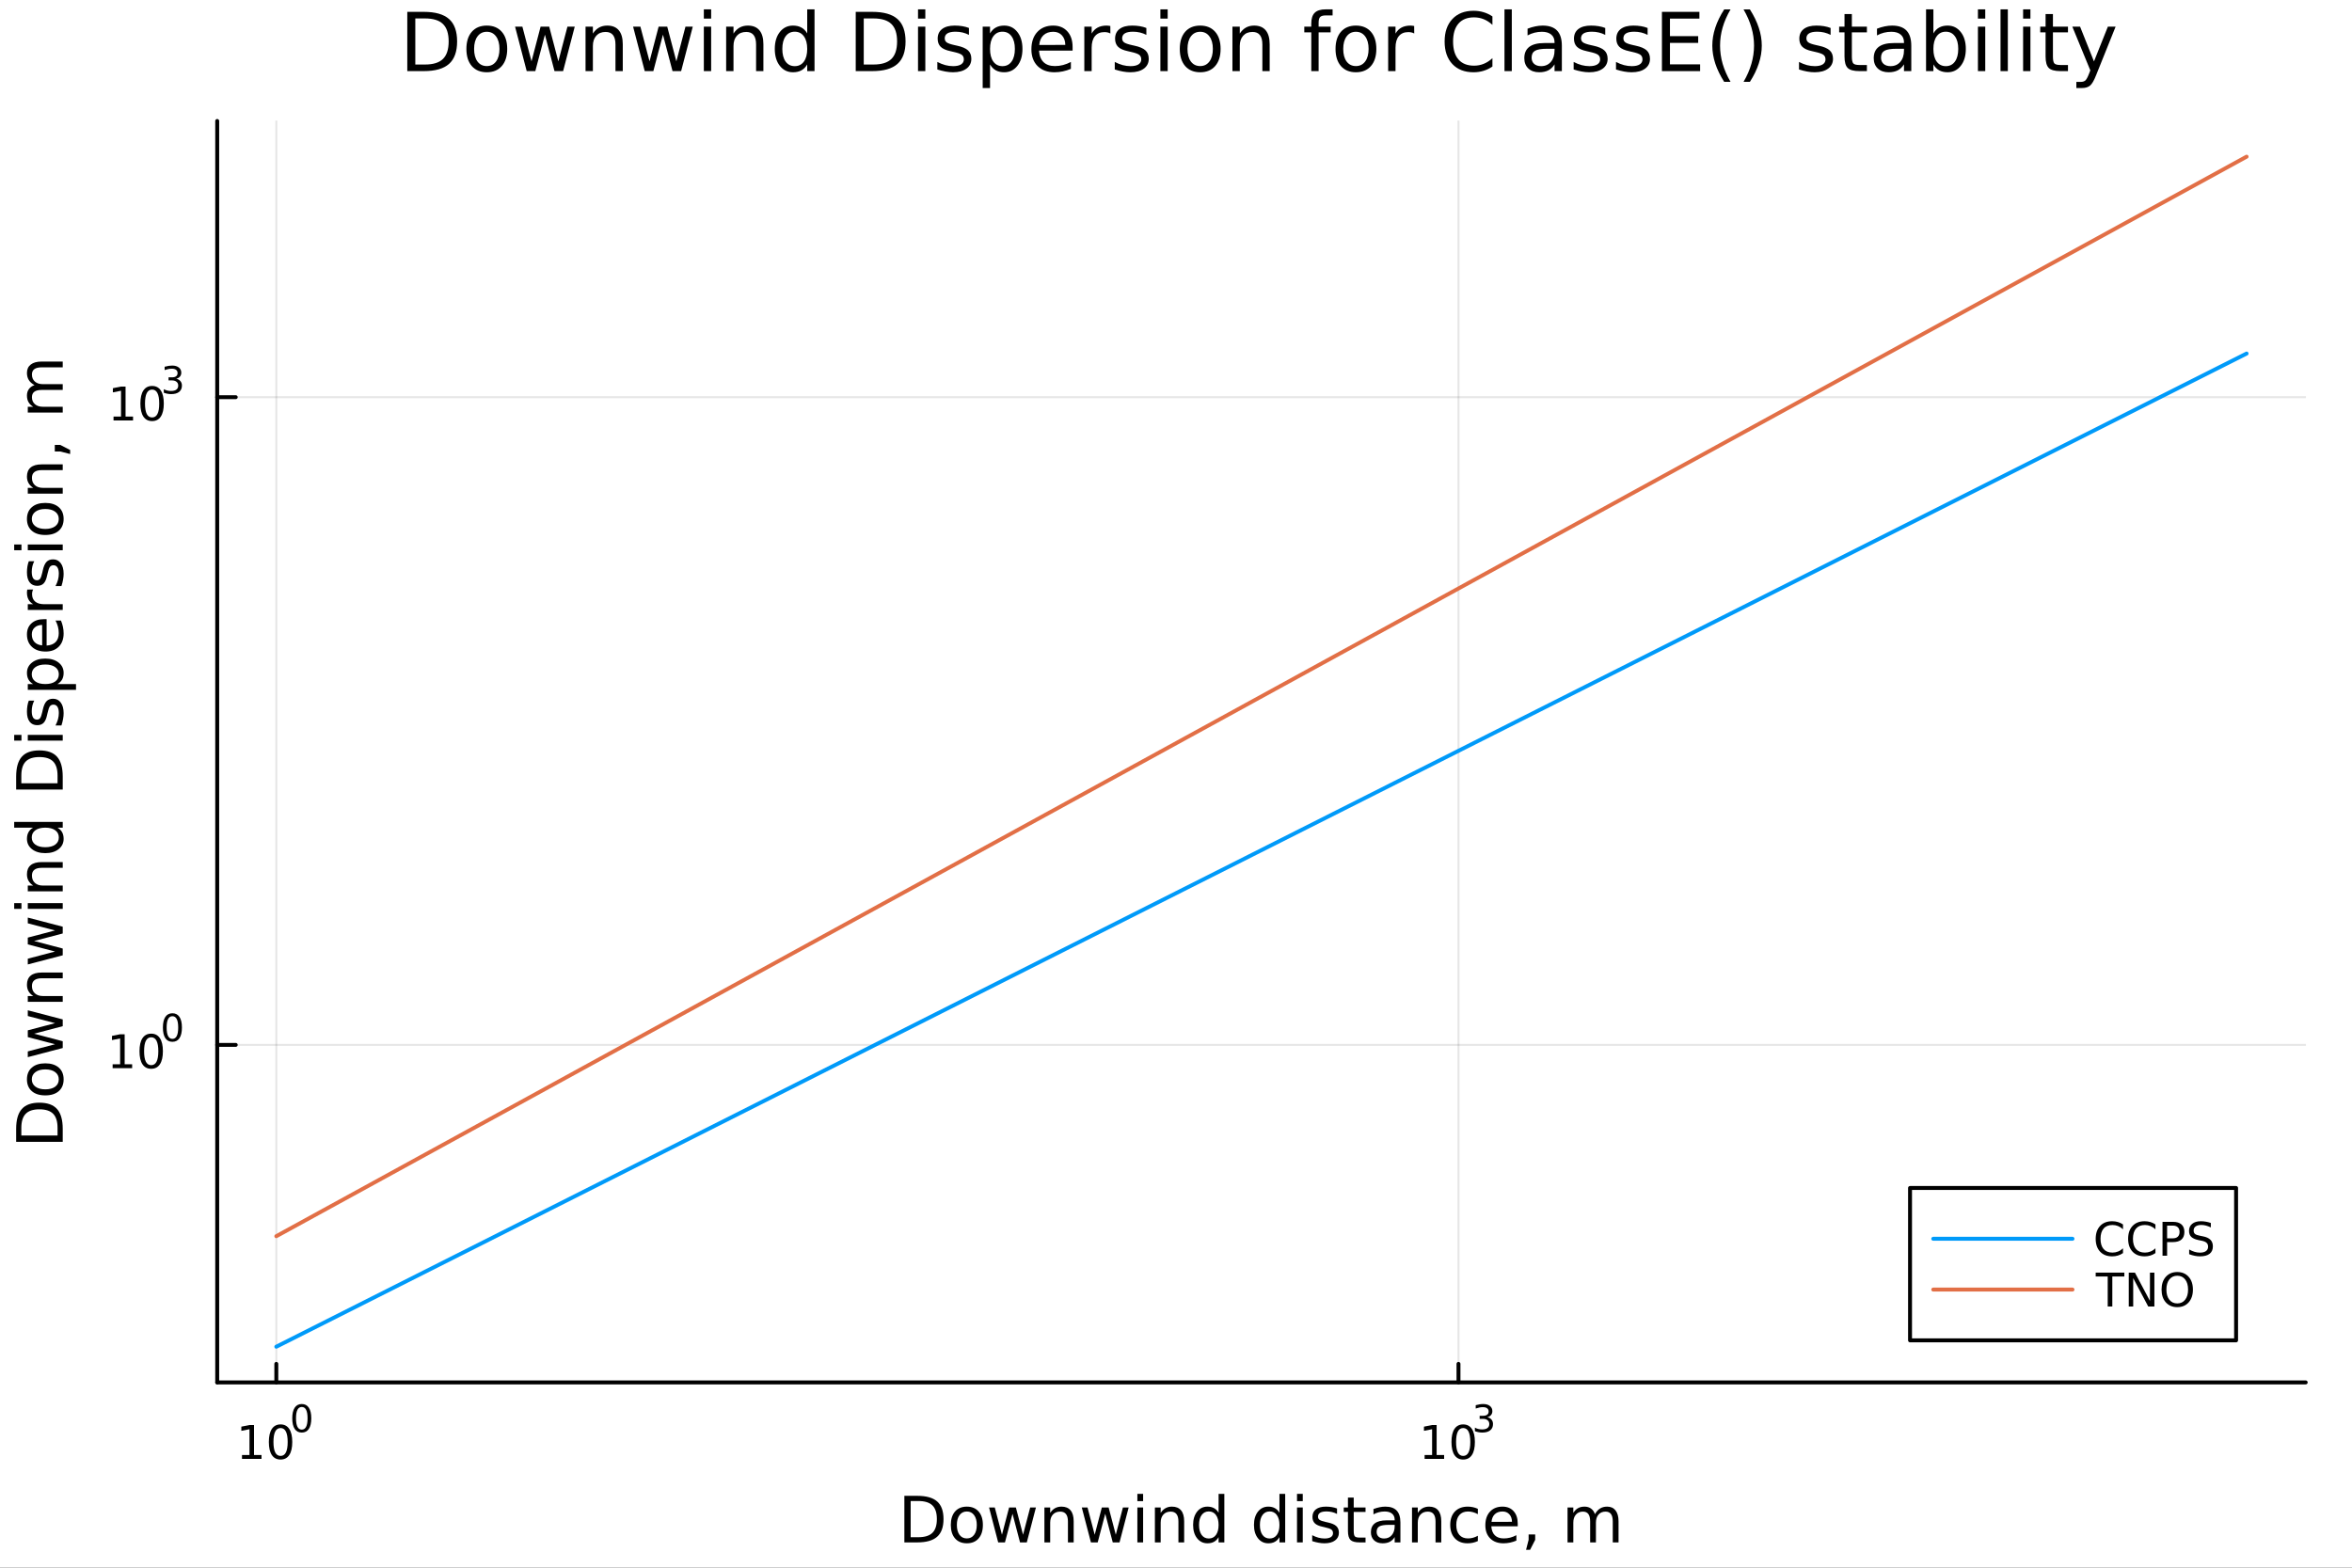 <?xml version="1.0" encoding="utf-8"?>
<svg xmlns="http://www.w3.org/2000/svg" xmlns:xlink="http://www.w3.org/1999/xlink" width="600" height="400" viewBox="0 0 2400 1600">
<rect x="0" y="0" width="2400" height="1600" fill="#333333" stroke="none"/>
<defs>
  <clipPath id="clip080">
    <rect x="0" y="0" width="2400" height="1600"/>
  </clipPath>
</defs>
<path clip-path="url(#clip080)" d="M0 1600 L2400 1600 L2400 0 L0 0  Z" fill="#ffffff" fill-rule="evenodd" fill-opacity="1"/>
<defs>
  <clipPath id="clip081">
    <rect x="480" y="0" width="1681" height="1600"/>
  </clipPath>
</defs>
<path clip-path="url(#clip080)" d="M221.637 1410.9 L2352.76 1410.9 L2352.76 123.472 L221.637 123.472  Z" fill="#ffffff" fill-rule="evenodd" fill-opacity="1"/>
<defs>
  <clipPath id="clip082">
    <rect x="221" y="123" width="2132" height="1288"/>
  </clipPath>
</defs>
<polyline clip-path="url(#clip082)" style="stroke:#000000; stroke-linecap:round; stroke-linejoin:round; stroke-width:2; stroke-opacity:0.1; fill:none" points="281.952,1410.9 281.952,123.472 "/>
<polyline clip-path="url(#clip082)" style="stroke:#000000; stroke-linecap:round; stroke-linejoin:round; stroke-width:2; stroke-opacity:0.1; fill:none" points="1488.25,1410.9 1488.25,123.472 "/>
<polyline clip-path="url(#clip082)" style="stroke:#000000; stroke-linecap:round; stroke-linejoin:round; stroke-width:2; stroke-opacity:0.1; fill:none" points="221.637,1066.42 2352.76,1066.42 "/>
<polyline clip-path="url(#clip082)" style="stroke:#000000; stroke-linecap:round; stroke-linejoin:round; stroke-width:2; stroke-opacity:0.1; fill:none" points="221.637,405.368 2352.76,405.368 "/>
<polyline clip-path="url(#clip080)" style="stroke:#000000; stroke-linecap:round; stroke-linejoin:round; stroke-width:4; stroke-opacity:1; fill:none" points="221.637,1410.9 2352.76,1410.9 "/>
<polyline clip-path="url(#clip080)" style="stroke:#000000; stroke-linecap:round; stroke-linejoin:round; stroke-width:4; stroke-opacity:1; fill:none" points="281.952,1410.9 281.952,1392 "/>
<polyline clip-path="url(#clip080)" style="stroke:#000000; stroke-linecap:round; stroke-linejoin:round; stroke-width:4; stroke-opacity:1; fill:none" points="1488.25,1410.9 1488.25,1392 "/>
<path clip-path="url(#clip080)" d="M246.935 1485.02 L254.573 1485.02 L254.573 1458.66 L246.263 1460.32 L246.263 1456.06 L254.527 1454.4 L259.203 1454.4 L259.203 1485.02 L266.842 1485.02 L266.842 1488.96 L246.935 1488.96 L246.935 1485.02 Z" fill="#000000" fill-rule="nonzero" fill-opacity="1" /><path clip-path="url(#clip080)" d="M286.286 1457.48 Q282.675 1457.48 280.846 1461.04 Q279.041 1464.58 279.041 1471.71 Q279.041 1478.82 280.846 1482.38 Q282.675 1485.92 286.286 1485.92 Q289.92 1485.92 291.726 1482.38 Q293.555 1478.82 293.555 1471.71 Q293.555 1464.58 291.726 1461.04 Q289.92 1457.48 286.286 1457.48 M286.286 1453.77 Q292.096 1453.77 295.152 1458.38 Q298.231 1462.96 298.231 1471.71 Q298.231 1480.44 295.152 1485.04 Q292.096 1489.63 286.286 1489.63 Q280.476 1489.63 277.397 1485.04 Q274.342 1480.44 274.342 1471.71 Q274.342 1462.96 277.397 1458.38 Q280.476 1453.77 286.286 1453.77 Z" fill="#000000" fill-rule="nonzero" fill-opacity="1" /><path clip-path="url(#clip080)" d="M307.935 1435.97 Q305.001 1435.97 303.516 1438.86 Q302.049 1441.74 302.049 1447.53 Q302.049 1453.31 303.516 1456.2 Q305.001 1459.08 307.935 1459.08 Q310.888 1459.08 312.355 1456.2 Q313.841 1453.31 313.841 1447.53 Q313.841 1441.74 312.355 1438.86 Q310.888 1435.97 307.935 1435.97 M307.935 1432.96 Q312.656 1432.96 315.139 1436.7 Q317.64 1440.43 317.64 1447.53 Q317.64 1454.62 315.139 1458.37 Q312.656 1462.09 307.935 1462.09 Q303.215 1462.09 300.713 1458.37 Q298.231 1454.62 298.231 1447.53 Q298.231 1440.43 300.713 1436.7 Q303.215 1432.96 307.935 1432.96 Z" fill="#000000" fill-rule="nonzero" fill-opacity="1" /><path clip-path="url(#clip080)" d="M1453.69 1485.02 L1461.33 1485.02 L1461.33 1458.66 L1453.02 1460.32 L1453.02 1456.06 L1461.28 1454.4 L1465.96 1454.4 L1465.96 1485.02 L1473.6 1485.02 L1473.6 1488.96 L1453.69 1488.96 L1453.69 1485.02 Z" fill="#000000" fill-rule="nonzero" fill-opacity="1" /><path clip-path="url(#clip080)" d="M1493.04 1457.48 Q1489.43 1457.48 1487.6 1461.04 Q1485.8 1464.58 1485.8 1471.71 Q1485.8 1478.82 1487.6 1482.38 Q1489.43 1485.92 1493.04 1485.92 Q1496.67 1485.92 1498.48 1482.38 Q1500.31 1478.82 1500.31 1471.71 Q1500.31 1464.58 1498.48 1461.04 Q1496.67 1457.48 1493.04 1457.48 M1493.04 1453.77 Q1498.85 1453.77 1501.91 1458.38 Q1504.99 1462.96 1504.99 1471.71 Q1504.99 1480.44 1501.91 1485.04 Q1498.85 1489.63 1493.04 1489.63 Q1487.23 1489.63 1484.15 1485.04 Q1481.1 1480.44 1481.1 1471.71 Q1481.1 1462.96 1484.15 1458.38 Q1487.23 1453.77 1493.04 1453.77 Z" fill="#000000" fill-rule="nonzero" fill-opacity="1" /><path clip-path="url(#clip080)" d="M1517.68 1446.41 Q1520.41 1446.99 1521.93 1448.83 Q1523.47 1450.68 1523.47 1453.38 Q1523.47 1457.54 1520.61 1459.82 Q1517.76 1462.09 1512.49 1462.09 Q1510.72 1462.09 1508.84 1461.73 Q1506.98 1461.4 1504.99 1460.7 L1504.99 1457.03 Q1506.56 1457.95 1508.45 1458.42 Q1510.33 1458.89 1512.38 1458.89 Q1515.95 1458.89 1517.81 1457.48 Q1519.69 1456.07 1519.69 1453.38 Q1519.69 1450.9 1517.94 1449.51 Q1516.21 1448.1 1513.11 1448.1 L1509.84 1448.1 L1509.84 1444.98 L1513.26 1444.98 Q1516.06 1444.98 1517.55 1443.87 Q1519.03 1442.74 1519.03 1440.63 Q1519.03 1438.47 1517.49 1437.32 Q1515.97 1436.16 1513.11 1436.16 Q1511.55 1436.16 1509.76 1436.49 Q1507.98 1436.83 1505.83 1437.55 L1505.83 1434.16 Q1507.99 1433.56 1509.88 1433.26 Q1511.77 1432.96 1513.45 1432.96 Q1517.77 1432.96 1520.29 1434.93 Q1522.81 1436.89 1522.81 1440.24 Q1522.81 1442.57 1521.48 1444.19 Q1520.14 1445.79 1517.68 1446.41 Z" fill="#000000" fill-rule="nonzero" fill-opacity="1" /><path clip-path="url(#clip080)" d="M929.253 1531.95 L929.253 1568.9 L937.019 1568.9 Q946.854 1568.9 951.405 1564.45 Q955.989 1559.99 955.989 1550.38 Q955.989 1540.83 951.405 1536.4 Q946.854 1531.95 937.019 1531.95 L929.253 1531.95 M922.823 1526.67 L936.032 1526.67 Q949.846 1526.67 956.307 1532.43 Q962.768 1538.16 962.768 1550.38 Q962.768 1562.66 956.275 1568.42 Q949.782 1574.19 936.032 1574.19 L922.823 1574.19 L922.823 1526.67 Z" fill="#000000" fill-rule="nonzero" fill-opacity="1" /><path clip-path="url(#clip080)" d="M986.576 1542.64 Q981.865 1542.64 979.128 1546.34 Q976.391 1550 976.391 1556.39 Q976.391 1562.79 979.096 1566.48 Q981.834 1570.14 986.576 1570.14 Q991.255 1570.14 993.992 1566.45 Q996.729 1562.76 996.729 1556.39 Q996.729 1550.06 993.992 1546.37 Q991.255 1542.64 986.576 1542.64 M986.576 1537.68 Q994.215 1537.68 998.575 1542.64 Q1002.94 1547.61 1002.94 1556.39 Q1002.94 1565.15 998.575 1570.14 Q994.215 1575.11 986.576 1575.11 Q978.905 1575.11 974.545 1570.14 Q970.216 1565.15 970.216 1556.39 Q970.216 1547.61 974.545 1542.64 Q978.905 1537.68 986.576 1537.68 Z" fill="#000000" fill-rule="nonzero" fill-opacity="1" /><path clip-path="url(#clip080)" d="M1009.24 1538.54 L1015.09 1538.54 L1022.41 1566.36 L1029.7 1538.54 L1036.61 1538.54 L1043.93 1566.36 L1051.22 1538.54 L1057.08 1538.54 L1047.75 1574.19 L1040.84 1574.19 L1033.17 1544.97 L1025.47 1574.19 L1018.56 1574.19 L1009.24 1538.54 Z" fill="#000000" fill-rule="nonzero" fill-opacity="1" /><path clip-path="url(#clip080)" d="M1095.59 1552.67 L1095.59 1574.19 L1089.73 1574.19 L1089.73 1552.86 Q1089.73 1547.8 1087.76 1545.29 Q1085.79 1542.77 1081.84 1542.77 Q1077.1 1542.77 1074.36 1545.79 Q1071.62 1548.82 1071.62 1554.04 L1071.62 1574.19 L1065.73 1574.19 L1065.73 1538.54 L1071.62 1538.54 L1071.62 1544.08 Q1073.72 1540.86 1076.56 1539.27 Q1079.42 1537.68 1083.14 1537.68 Q1089.29 1537.68 1092.44 1541.5 Q1095.59 1545.29 1095.59 1552.67 Z" fill="#000000" fill-rule="nonzero" fill-opacity="1" /><path clip-path="url(#clip080)" d="M1103.86 1538.54 L1109.72 1538.54 L1117.04 1566.36 L1124.33 1538.54 L1131.24 1538.54 L1138.56 1566.36 L1145.85 1538.54 L1151.7 1538.54 L1142.38 1574.19 L1135.47 1574.19 L1127.8 1544.97 L1120.1 1574.19 L1113.19 1574.19 L1103.86 1538.54 Z" fill="#000000" fill-rule="nonzero" fill-opacity="1" /><path clip-path="url(#clip080)" d="M1160.58 1538.54 L1166.44 1538.54 L1166.44 1574.19 L1160.58 1574.19 L1160.58 1538.54 M1160.58 1524.66 L1166.44 1524.66 L1166.44 1532.08 L1160.58 1532.08 L1160.58 1524.66 Z" fill="#000000" fill-rule="nonzero" fill-opacity="1" /><path clip-path="url(#clip080)" d="M1208.33 1552.67 L1208.33 1574.19 L1202.47 1574.19 L1202.47 1552.86 Q1202.47 1547.8 1200.5 1545.29 Q1198.52 1542.77 1194.58 1542.77 Q1189.83 1542.77 1187.1 1545.79 Q1184.36 1548.82 1184.36 1554.04 L1184.36 1574.19 L1178.47 1574.19 L1178.47 1538.54 L1184.36 1538.54 L1184.36 1544.08 Q1186.46 1540.86 1189.29 1539.27 Q1192.16 1537.68 1195.88 1537.68 Q1202.02 1537.68 1205.17 1541.5 Q1208.33 1545.29 1208.33 1552.67 Z" fill="#000000" fill-rule="nonzero" fill-opacity="1" /><path clip-path="url(#clip080)" d="M1243.46 1543.95 L1243.46 1524.66 L1249.32 1524.66 L1249.32 1574.19 L1243.46 1574.19 L1243.46 1568.84 Q1241.62 1572.02 1238.79 1573.58 Q1235.98 1575.11 1232.04 1575.11 Q1225.58 1575.11 1221.5 1569.95 Q1217.46 1564.8 1217.46 1556.39 Q1217.46 1547.99 1221.5 1542.83 Q1225.58 1537.68 1232.04 1537.68 Q1235.98 1537.68 1238.79 1539.24 Q1241.62 1540.77 1243.46 1543.95 M1223.51 1556.39 Q1223.51 1562.85 1226.15 1566.55 Q1228.82 1570.21 1233.47 1570.21 Q1238.12 1570.21 1240.79 1566.55 Q1243.46 1562.85 1243.46 1556.39 Q1243.46 1549.93 1240.79 1546.27 Q1238.12 1542.58 1233.47 1542.58 Q1228.82 1542.58 1226.15 1546.27 Q1223.51 1549.93 1223.51 1556.39 Z" fill="#000000" fill-rule="nonzero" fill-opacity="1" /><path clip-path="url(#clip080)" d="M1305.56 1543.95 L1305.56 1524.66 L1311.42 1524.66 L1311.42 1574.19 L1305.56 1574.19 L1305.56 1568.84 Q1303.72 1572.02 1300.88 1573.58 Q1298.08 1575.11 1294.14 1575.11 Q1287.67 1575.11 1283.6 1569.95 Q1279.56 1564.8 1279.56 1556.39 Q1279.56 1547.99 1283.6 1542.83 Q1287.67 1537.68 1294.14 1537.68 Q1298.08 1537.68 1300.88 1539.24 Q1303.72 1540.77 1305.56 1543.95 M1285.61 1556.39 Q1285.61 1562.85 1288.25 1566.55 Q1290.92 1570.21 1295.57 1570.21 Q1300.21 1570.21 1302.89 1566.55 Q1305.56 1562.85 1305.56 1556.39 Q1305.56 1549.93 1302.89 1546.27 Q1300.21 1542.58 1295.57 1542.58 Q1290.92 1542.58 1288.25 1546.27 Q1285.61 1549.93 1285.61 1556.39 Z" fill="#000000" fill-rule="nonzero" fill-opacity="1" /><path clip-path="url(#clip080)" d="M1323.48 1538.54 L1329.34 1538.54 L1329.34 1574.19 L1323.48 1574.19 L1323.48 1538.54 M1323.48 1524.66 L1329.34 1524.66 L1329.34 1532.08 L1323.48 1532.08 L1323.48 1524.66 Z" fill="#000000" fill-rule="nonzero" fill-opacity="1" /><path clip-path="url(#clip080)" d="M1364.32 1539.59 L1364.32 1545.13 Q1361.83 1543.85 1359.16 1543.22 Q1356.49 1542.58 1353.62 1542.58 Q1349.26 1542.58 1347.07 1543.92 Q1344.9 1545.25 1344.9 1547.93 Q1344.9 1549.96 1346.46 1551.14 Q1348.02 1552.29 1352.73 1553.34 L1354.74 1553.78 Q1360.98 1555.12 1363.58 1557.57 Q1366.23 1559.99 1366.23 1564.35 Q1366.23 1569.32 1362.28 1572.21 Q1358.37 1575.11 1351.49 1575.11 Q1348.63 1575.11 1345.51 1574.54 Q1342.42 1573.99 1338.98 1572.88 L1338.98 1566.83 Q1342.23 1568.52 1345.38 1569.38 Q1348.53 1570.21 1351.62 1570.21 Q1355.76 1570.21 1357.98 1568.81 Q1360.21 1567.37 1360.21 1564.8 Q1360.21 1562.41 1358.59 1561.14 Q1357 1559.86 1351.55 1558.68 L1349.52 1558.21 Q1344.07 1557.06 1341.66 1554.71 Q1339.24 1552.32 1339.24 1548.18 Q1339.24 1543.15 1342.8 1540.42 Q1346.37 1537.68 1352.92 1537.68 Q1356.17 1537.68 1359.03 1538.16 Q1361.9 1538.63 1364.32 1539.59 Z" fill="#000000" fill-rule="nonzero" fill-opacity="1" /><path clip-path="url(#clip080)" d="M1381.35 1528.42 L1381.35 1538.54 L1393.41 1538.54 L1393.41 1543.09 L1381.35 1543.09 L1381.35 1562.44 Q1381.35 1566.8 1382.52 1568.04 Q1383.73 1569.28 1387.39 1569.28 L1393.41 1569.28 L1393.41 1574.19 L1387.39 1574.19 Q1380.61 1574.19 1378.04 1571.67 Q1375.46 1569.12 1375.46 1562.44 L1375.46 1543.09 L1371.16 1543.09 L1371.16 1538.54 L1375.46 1538.54 L1375.46 1528.42 L1381.35 1528.42 Z" fill="#000000" fill-rule="nonzero" fill-opacity="1" /><path clip-path="url(#clip080)" d="M1417.31 1556.27 Q1410.21 1556.27 1407.48 1557.89 Q1404.74 1559.51 1404.74 1563.43 Q1404.74 1566.55 1406.78 1568.39 Q1408.85 1570.21 1412.38 1570.21 Q1417.25 1570.21 1420.18 1566.77 Q1423.14 1563.3 1423.14 1557.57 L1423.14 1556.27 L1417.31 1556.27 M1428.99 1553.85 L1428.99 1574.19 L1423.14 1574.19 L1423.14 1568.77 Q1421.13 1572.02 1418.14 1573.58 Q1415.15 1575.11 1410.82 1575.11 Q1405.34 1575.11 1402.1 1572.05 Q1398.88 1568.97 1398.88 1563.81 Q1398.88 1557.79 1402.89 1554.74 Q1406.94 1551.68 1414.92 1551.68 L1423.14 1551.68 L1423.14 1551.11 Q1423.14 1547.07 1420.46 1544.87 Q1417.82 1542.64 1413.01 1542.64 Q1409.96 1542.64 1407.06 1543.38 Q1404.17 1544.11 1401.49 1545.57 L1401.49 1540.16 Q1404.71 1538.92 1407.73 1538.31 Q1410.75 1537.68 1413.62 1537.68 Q1421.35 1537.68 1425.17 1541.69 Q1428.99 1545.7 1428.99 1553.85 Z" fill="#000000" fill-rule="nonzero" fill-opacity="1" /><path clip-path="url(#clip080)" d="M1470.69 1552.67 L1470.69 1574.19 L1464.83 1574.19 L1464.83 1552.86 Q1464.83 1547.8 1462.86 1545.29 Q1460.88 1542.77 1456.94 1542.77 Q1452.2 1542.77 1449.46 1545.79 Q1446.72 1548.82 1446.72 1554.04 L1446.72 1574.19 L1440.83 1574.19 L1440.83 1538.54 L1446.72 1538.54 L1446.72 1544.08 Q1448.82 1540.86 1451.65 1539.27 Q1454.52 1537.68 1458.24 1537.68 Q1464.39 1537.68 1467.54 1541.5 Q1470.69 1545.29 1470.69 1552.67 Z" fill="#000000" fill-rule="nonzero" fill-opacity="1" /><path clip-path="url(#clip080)" d="M1508.02 1539.91 L1508.02 1545.38 Q1505.54 1544.01 1503.03 1543.34 Q1500.54 1542.64 1498 1542.64 Q1492.3 1542.64 1489.15 1546.27 Q1486 1549.87 1486 1556.39 Q1486 1562.92 1489.15 1566.55 Q1492.3 1570.14 1498 1570.14 Q1500.54 1570.14 1503.03 1569.47 Q1505.54 1568.77 1508.02 1567.41 L1508.02 1572.82 Q1505.57 1573.96 1502.93 1574.54 Q1500.32 1575.11 1497.36 1575.11 Q1489.31 1575.11 1484.57 1570.05 Q1479.82 1564.99 1479.82 1556.39 Q1479.82 1547.67 1484.6 1542.68 Q1489.4 1537.68 1497.74 1537.68 Q1500.45 1537.68 1503.03 1538.25 Q1505.6 1538.79 1508.02 1539.91 Z" fill="#000000" fill-rule="nonzero" fill-opacity="1" /><path clip-path="url(#clip080)" d="M1548.7 1554.9 L1548.7 1557.76 L1521.77 1557.76 Q1522.15 1563.81 1525.4 1566.99 Q1528.68 1570.14 1534.5 1570.14 Q1537.88 1570.14 1541.03 1569.32 Q1544.21 1568.49 1547.33 1566.83 L1547.33 1572.37 Q1544.18 1573.71 1540.87 1574.41 Q1537.56 1575.11 1534.15 1575.11 Q1525.62 1575.11 1520.63 1570.14 Q1515.66 1565.18 1515.66 1556.71 Q1515.66 1547.96 1520.37 1542.83 Q1525.11 1537.68 1533.14 1537.68 Q1540.33 1537.68 1544.5 1542.33 Q1548.7 1546.94 1548.7 1554.9 M1542.84 1553.18 Q1542.78 1548.37 1540.14 1545.51 Q1537.53 1542.64 1533.2 1542.64 Q1528.3 1542.64 1525.34 1545.41 Q1522.41 1548.18 1521.96 1553.21 L1542.84 1553.18 Z" fill="#000000" fill-rule="nonzero" fill-opacity="1" /><path clip-path="url(#clip080)" d="M1559.81 1566.1 L1566.52 1566.1 L1566.52 1571.58 L1561.3 1581.76 L1557.2 1581.76 L1559.81 1571.58 L1559.81 1566.1 Z" fill="#000000" fill-rule="nonzero" fill-opacity="1" /><path clip-path="url(#clip080)" d="M1627.51 1545.38 Q1629.7 1541.43 1632.76 1539.56 Q1635.81 1537.68 1639.95 1537.68 Q1645.52 1537.68 1648.55 1541.59 Q1651.57 1545.48 1651.57 1552.67 L1651.57 1574.19 L1645.68 1574.19 L1645.68 1552.86 Q1645.68 1547.74 1643.87 1545.25 Q1642.05 1542.77 1638.33 1542.77 Q1633.78 1542.77 1631.14 1545.79 Q1628.49 1548.82 1628.49 1554.04 L1628.49 1574.19 L1622.61 1574.19 L1622.61 1552.86 Q1622.61 1547.7 1620.79 1545.25 Q1618.98 1542.77 1615.19 1542.77 Q1610.7 1542.77 1608.06 1545.83 Q1605.42 1548.85 1605.42 1554.04 L1605.42 1574.19 L1599.53 1574.19 L1599.53 1538.54 L1605.42 1538.54 L1605.42 1544.08 Q1607.42 1540.8 1610.22 1539.24 Q1613.03 1537.68 1616.88 1537.68 Q1620.76 1537.68 1623.46 1539.65 Q1626.2 1541.62 1627.51 1545.38 Z" fill="#000000" fill-rule="nonzero" fill-opacity="1" /><polyline clip-path="url(#clip080)" style="stroke:#000000; stroke-linecap:round; stroke-linejoin:round; stroke-width:4; stroke-opacity:1; fill:none" points="221.637,1410.9 221.637,123.472 "/>
<polyline clip-path="url(#clip080)" style="stroke:#000000; stroke-linecap:round; stroke-linejoin:round; stroke-width:4; stroke-opacity:1; fill:none" points="221.637,1066.42 240.535,1066.42 "/>
<polyline clip-path="url(#clip080)" style="stroke:#000000; stroke-linecap:round; stroke-linejoin:round; stroke-width:4; stroke-opacity:1; fill:none" points="221.637,405.368 240.535,405.368 "/>
<path clip-path="url(#clip080)" d="M114.931 1086.21 L122.57 1086.21 L122.57 1059.85 L114.26 1061.52 L114.26 1057.26 L122.524 1055.59 L127.2 1055.59 L127.2 1086.21 L134.839 1086.21 L134.839 1090.15 L114.931 1090.15 L114.931 1086.21 Z" fill="#000000" fill-rule="nonzero" fill-opacity="1" /><path clip-path="url(#clip080)" d="M154.283 1058.67 Q150.672 1058.67 148.843 1062.23 Q147.038 1065.77 147.038 1072.9 Q147.038 1080.01 148.843 1083.58 Q150.672 1087.12 154.283 1087.12 Q157.917 1087.12 159.723 1083.58 Q161.552 1080.01 161.552 1072.9 Q161.552 1065.77 159.723 1062.23 Q157.917 1058.67 154.283 1058.67 M154.283 1054.96 Q160.093 1054.96 163.149 1059.57 Q166.227 1064.15 166.227 1072.9 Q166.227 1081.63 163.149 1086.24 Q160.093 1090.82 154.283 1090.82 Q148.473 1090.82 145.394 1086.24 Q142.339 1081.63 142.339 1072.9 Q142.339 1064.15 145.394 1059.57 Q148.473 1054.96 154.283 1054.96 Z" fill="#000000" fill-rule="nonzero" fill-opacity="1" /><path clip-path="url(#clip080)" d="M175.932 1037.16 Q172.998 1037.16 171.512 1040.06 Q170.045 1042.93 170.045 1048.73 Q170.045 1054.5 171.512 1057.4 Q172.998 1060.28 175.932 1060.28 Q178.885 1060.28 180.352 1057.4 Q181.838 1054.5 181.838 1048.73 Q181.838 1042.93 180.352 1040.06 Q178.885 1037.16 175.932 1037.16 M175.932 1034.15 Q180.653 1034.15 183.136 1037.89 Q185.637 1041.62 185.637 1048.73 Q185.637 1055.82 183.136 1059.56 Q180.653 1063.28 175.932 1063.28 Q171.212 1063.28 168.71 1059.56 Q166.227 1055.82 166.227 1048.73 Q166.227 1041.62 168.71 1037.89 Q171.212 1034.15 175.932 1034.15 Z" fill="#000000" fill-rule="nonzero" fill-opacity="1" /><path clip-path="url(#clip080)" d="M115.853 425.16 L123.492 425.16 L123.492 398.795 L115.182 400.461 L115.182 396.202 L123.446 394.535 L128.121 394.535 L128.121 425.16 L135.76 425.16 L135.76 429.095 L115.853 429.095 L115.853 425.16 Z" fill="#000000" fill-rule="nonzero" fill-opacity="1" /><path clip-path="url(#clip080)" d="M155.205 397.614 Q151.594 397.614 149.765 401.179 Q147.959 404.72 147.959 411.85 Q147.959 418.956 149.765 422.521 Q151.594 426.063 155.205 426.063 Q158.839 426.063 160.644 422.521 Q162.473 418.956 162.473 411.85 Q162.473 404.72 160.644 401.179 Q158.839 397.614 155.205 397.614 M155.205 393.91 Q161.015 393.91 164.07 398.517 Q167.149 403.1 167.149 411.85 Q167.149 420.577 164.07 425.183 Q161.015 429.767 155.205 429.767 Q149.395 429.767 146.316 425.183 Q143.26 420.577 143.26 411.85 Q143.26 403.1 146.316 398.517 Q149.395 393.91 155.205 393.91 Z" fill="#000000" fill-rule="nonzero" fill-opacity="1" /><path clip-path="url(#clip080)" d="M179.844 386.545 Q182.571 387.128 184.095 388.971 Q185.637 390.814 185.637 393.522 Q185.637 397.679 182.778 399.955 Q179.92 402.23 174.653 402.23 Q172.885 402.23 171.005 401.873 Q169.143 401.534 167.149 400.839 L167.149 397.171 Q168.729 398.093 170.61 398.563 Q172.49 399.033 174.541 399.033 Q178.114 399.033 179.976 397.622 Q181.857 396.212 181.857 393.522 Q181.857 391.04 180.108 389.648 Q178.377 388.237 175.274 388.237 L172.001 388.237 L172.001 385.115 L175.424 385.115 Q178.227 385.115 179.713 384.006 Q181.198 382.877 181.198 380.771 Q181.198 378.608 179.656 377.46 Q178.133 376.294 175.274 376.294 Q173.713 376.294 171.926 376.633 Q170.139 376.971 167.995 377.686 L167.995 374.301 Q170.158 373.699 172.039 373.398 Q173.939 373.097 175.613 373.097 Q179.938 373.097 182.459 375.072 Q184.979 377.028 184.979 380.376 Q184.979 382.708 183.643 384.325 Q182.308 385.924 179.844 386.545 Z" fill="#000000" fill-rule="nonzero" fill-opacity="1" /><path clip-path="url(#clip080)" d="M21.768 1158.93 L58.721 1158.93 L58.721 1151.16 Q58.721 1141.33 54.265 1136.78 Q49.809 1132.19 40.196 1132.19 Q30.648 1132.19 26.224 1136.78 Q21.768 1141.33 21.768 1151.16 L21.768 1158.93 M16.484 1165.36 L16.484 1152.15 Q16.484 1138.34 22.245 1131.88 Q27.974 1125.41 40.196 1125.41 Q52.482 1125.41 58.243 1131.91 Q64.004 1138.4 64.004 1152.15 L64.004 1165.36 L16.484 1165.36 Z" fill="#000000" fill-rule="nonzero" fill-opacity="1" /><path clip-path="url(#clip080)" d="M32.462 1101.61 Q32.462 1106.32 36.154 1109.05 Q39.815 1111.79 46.212 1111.79 Q52.609 1111.79 56.302 1109.09 Q59.962 1106.35 59.962 1101.61 Q59.962 1096.93 56.27 1094.19 Q52.578 1091.45 46.212 1091.45 Q39.878 1091.45 36.186 1094.19 Q32.462 1096.93 32.462 1101.61 M27.497 1101.61 Q27.497 1093.97 32.462 1089.61 Q37.427 1085.25 46.212 1085.25 Q54.965 1085.25 59.962 1089.61 Q64.927 1093.97 64.927 1101.61 Q64.927 1109.28 59.962 1113.64 Q54.965 1117.97 46.212 1117.97 Q37.427 1117.97 32.462 1113.64 Q27.497 1109.28 27.497 1101.61 Z" fill="#000000" fill-rule="nonzero" fill-opacity="1" /><path clip-path="url(#clip080)" d="M28.356 1078.94 L28.356 1073.09 L56.174 1065.77 L28.356 1058.48 L28.356 1051.57 L56.174 1044.25 L28.356 1036.96 L28.356 1031.11 L64.004 1040.43 L64.004 1047.34 L34.786 1055.01 L64.004 1062.71 L64.004 1069.62 L28.356 1078.94 Z" fill="#000000" fill-rule="nonzero" fill-opacity="1" /><path clip-path="url(#clip080)" d="M42.488 992.594 L64.004 992.594 L64.004 998.451 L42.679 998.451 Q37.618 998.451 35.104 1000.42 Q32.589 1002.4 32.589 1006.34 Q32.589 1011.09 35.613 1013.82 Q38.637 1016.56 43.857 1016.56 L64.004 1016.56 L64.004 1022.45 L28.356 1022.45 L28.356 1016.56 L33.894 1016.56 Q30.68 1014.46 29.088 1011.63 Q27.497 1008.76 27.497 1005.04 Q27.497 998.896 31.316 995.745 Q35.104 992.594 42.488 992.594 Z" fill="#000000" fill-rule="nonzero" fill-opacity="1" /><path clip-path="url(#clip080)" d="M28.356 984.319 L28.356 978.462 L56.174 971.142 L28.356 963.853 L28.356 956.946 L56.174 949.626 L28.356 942.337 L28.356 936.48 L64.004 945.806 L64.004 952.713 L34.786 960.384 L64.004 968.086 L64.004 974.993 L28.356 984.319 Z" fill="#000000" fill-rule="nonzero" fill-opacity="1" /><path clip-path="url(#clip080)" d="M28.356 927.6 L28.356 921.744 L64.004 921.744 L64.004 927.6 L28.356 927.6 M14.479 927.6 L14.479 921.744 L21.895 921.744 L21.895 927.6 L14.479 927.6 Z" fill="#000000" fill-rule="nonzero" fill-opacity="1" /><path clip-path="url(#clip080)" d="M42.488 879.857 L64.004 879.857 L64.004 885.714 L42.679 885.714 Q37.618 885.714 35.104 887.687 Q32.589 889.661 32.589 893.607 Q32.589 898.35 35.613 901.087 Q38.637 903.824 43.857 903.824 L64.004 903.824 L64.004 909.713 L28.356 909.713 L28.356 903.824 L33.894 903.824 Q30.68 901.724 29.088 898.891 Q27.497 896.026 27.497 892.302 Q27.497 886.159 31.316 883.008 Q35.104 879.857 42.488 879.857 Z" fill="#000000" fill-rule="nonzero" fill-opacity="1" /><path clip-path="url(#clip080)" d="M33.767 844.719 L14.479 844.719 L14.479 838.862 L64.004 838.862 L64.004 844.719 L58.657 844.719 Q61.84 846.565 63.399 849.397 Q64.927 852.198 64.927 856.145 Q64.927 862.606 59.771 866.68 Q54.615 870.723 46.212 870.723 Q37.809 870.723 32.653 866.68 Q27.497 862.606 27.497 856.145 Q27.497 852.198 29.056 849.397 Q30.584 846.565 33.767 844.719 M46.212 864.675 Q52.673 864.675 56.365 862.033 Q60.026 859.36 60.026 854.713 Q60.026 850.066 56.365 847.392 Q52.673 844.719 46.212 844.719 Q39.751 844.719 36.09 847.392 Q32.398 850.066 32.398 854.713 Q32.398 859.36 36.09 862.033 Q39.751 864.675 46.212 864.675 Z" fill="#000000" fill-rule="nonzero" fill-opacity="1" /><path clip-path="url(#clip080)" d="M21.768 799.395 L58.721 799.395 L58.721 791.629 Q58.721 781.794 54.265 777.242 Q49.809 772.659 40.196 772.659 Q30.648 772.659 26.224 777.242 Q21.768 781.794 21.768 791.629 L21.768 799.395 M16.484 805.824 L16.484 792.615 Q16.484 778.802 22.245 772.341 Q27.974 765.879 40.196 765.879 Q52.482 765.879 58.243 772.372 Q64.004 778.865 64.004 792.615 L64.004 805.824 L16.484 805.824 Z" fill="#000000" fill-rule="nonzero" fill-opacity="1" /><path clip-path="url(#clip080)" d="M28.356 755.885 L28.356 750.029 L64.004 750.029 L64.004 755.885 L28.356 755.885 M14.479 755.885 L14.479 750.029 L21.895 750.029 L21.895 755.885 L14.479 755.885 Z" fill="#000000" fill-rule="nonzero" fill-opacity="1" /><path clip-path="url(#clip080)" d="M29.407 715.049 L34.945 715.049 Q33.672 717.532 33.035 720.205 Q32.398 722.879 32.398 725.744 Q32.398 730.104 33.735 732.3 Q35.072 734.465 37.746 734.465 Q39.783 734.465 40.96 732.905 Q42.106 731.345 43.157 726.635 L43.602 724.63 Q44.939 718.391 47.39 715.781 Q49.809 713.14 54.169 713.14 Q59.134 713.14 62.031 717.086 Q64.927 721.001 64.927 727.876 Q64.927 730.741 64.354 733.86 Q63.813 736.947 62.699 740.385 L56.652 740.385 Q58.339 737.138 59.198 733.987 Q60.026 730.836 60.026 727.749 Q60.026 723.611 58.625 721.383 Q57.193 719.155 54.615 719.155 Q52.228 719.155 50.955 720.778 Q49.681 722.37 48.504 727.812 L48.026 729.85 Q46.88 735.292 44.525 737.711 Q42.138 740.13 38 740.13 Q32.971 740.13 30.234 736.565 Q27.497 733.001 27.497 726.444 Q27.497 723.197 27.974 720.333 Q28.452 717.468 29.407 715.049 Z" fill="#000000" fill-rule="nonzero" fill-opacity="1" /><path clip-path="url(#clip080)" d="M58.657 698.148 L77.563 698.148 L77.563 704.037 L28.356 704.037 L28.356 698.148 L33.767 698.148 Q30.584 696.302 29.056 693.501 Q27.497 690.669 27.497 686.754 Q27.497 680.261 32.653 676.218 Q37.809 672.144 46.212 672.144 Q54.615 672.144 59.771 676.218 Q64.927 680.261 64.927 686.754 Q64.927 690.669 63.399 693.501 Q61.84 696.302 58.657 698.148 M46.212 678.224 Q39.751 678.224 36.09 680.897 Q32.398 683.539 32.398 688.186 Q32.398 692.833 36.09 695.507 Q39.751 698.148 46.212 698.148 Q52.673 698.148 56.365 695.507 Q60.026 692.833 60.026 688.186 Q60.026 683.539 56.365 680.897 Q52.673 678.224 46.212 678.224 Z" fill="#000000" fill-rule="nonzero" fill-opacity="1" /><path clip-path="url(#clip080)" d="M44.716 631.945 L47.581 631.945 L47.581 658.872 Q53.628 658.49 56.811 655.243 Q59.962 651.965 59.962 646.14 Q59.962 642.767 59.134 639.616 Q58.307 636.433 56.652 633.314 L62.19 633.314 Q63.527 636.465 64.227 639.775 Q64.927 643.085 64.927 646.491 Q64.927 655.021 59.962 660.018 Q54.997 664.983 46.53 664.983 Q37.777 664.983 32.653 660.272 Q27.497 655.53 27.497 647.509 Q27.497 640.316 32.144 636.146 Q36.759 631.945 44.716 631.945 M42.997 637.801 Q38.191 637.865 35.327 640.507 Q32.462 643.117 32.462 647.445 Q32.462 652.347 35.231 655.307 Q38 658.235 43.029 658.681 L42.997 637.801 Z" fill="#000000" fill-rule="nonzero" fill-opacity="1" /><path clip-path="url(#clip080)" d="M33.831 601.676 Q33.258 602.663 33.003 603.84 Q32.717 604.986 32.717 606.387 Q32.717 611.352 35.963 614.025 Q39.178 616.667 45.225 616.667 L64.004 616.667 L64.004 622.556 L28.356 622.556 L28.356 616.667 L33.894 616.667 Q30.648 614.821 29.088 611.861 Q27.497 608.901 27.497 604.668 Q27.497 604.063 27.592 603.331 Q27.656 602.599 27.815 601.708 L33.831 601.676 Z" fill="#000000" fill-rule="nonzero" fill-opacity="1" /><path clip-path="url(#clip080)" d="M29.407 572.808 L34.945 572.808 Q33.672 575.29 33.035 577.964 Q32.398 580.637 32.398 583.502 Q32.398 587.862 33.735 590.059 Q35.072 592.223 37.746 592.223 Q39.783 592.223 40.96 590.663 Q42.106 589.104 43.157 584.393 L43.602 582.388 Q44.939 576.15 47.39 573.54 Q49.809 570.898 54.169 570.898 Q59.134 570.898 62.031 574.845 Q64.927 578.759 64.927 585.634 Q64.927 588.499 64.354 591.618 Q63.813 594.706 62.699 598.143 L56.652 598.143 Q58.339 594.897 59.198 591.746 Q60.026 588.594 60.026 585.507 Q60.026 581.369 58.625 579.141 Q57.193 576.913 54.615 576.913 Q52.228 576.913 50.955 578.537 Q49.681 580.128 48.504 585.571 L48.026 587.608 Q46.88 593.05 44.525 595.469 Q42.138 597.888 38 597.888 Q32.971 597.888 30.234 594.324 Q27.497 590.759 27.497 584.202 Q27.497 580.956 27.974 578.091 Q28.452 575.227 29.407 572.808 Z" fill="#000000" fill-rule="nonzero" fill-opacity="1" /><path clip-path="url(#clip080)" d="M28.356 561.572 L28.356 555.716 L64.004 555.716 L64.004 561.572 L28.356 561.572 M14.479 561.572 L14.479 555.716 L21.895 555.716 L21.895 561.572 L14.479 561.572 Z" fill="#000000" fill-rule="nonzero" fill-opacity="1" /><path clip-path="url(#clip080)" d="M32.462 529.648 Q32.462 534.359 36.154 537.096 Q39.815 539.833 46.212 539.833 Q52.609 539.833 56.302 537.128 Q59.962 534.39 59.962 529.648 Q59.962 524.969 56.27 522.232 Q52.578 519.495 46.212 519.495 Q39.878 519.495 36.186 522.232 Q32.462 524.969 32.462 529.648 M27.497 529.648 Q27.497 522.009 32.462 517.649 Q37.427 513.288 46.212 513.288 Q54.965 513.288 59.962 517.649 Q64.927 522.009 64.927 529.648 Q64.927 537.319 59.962 541.679 Q54.965 546.008 46.212 546.008 Q37.427 546.008 32.462 541.679 Q27.497 537.319 27.497 529.648 Z" fill="#000000" fill-rule="nonzero" fill-opacity="1" /><path clip-path="url(#clip080)" d="M42.488 473.948 L64.004 473.948 L64.004 479.805 L42.679 479.805 Q37.618 479.805 35.104 481.778 Q32.589 483.751 32.589 487.698 Q32.589 492.44 35.613 495.178 Q38.637 497.915 43.857 497.915 L64.004 497.915 L64.004 503.803 L28.356 503.803 L28.356 497.915 L33.894 497.915 Q30.68 495.814 29.088 492.982 Q27.497 490.117 27.497 486.393 Q27.497 480.25 31.316 477.099 Q35.104 473.948 42.488 473.948 Z" fill="#000000" fill-rule="nonzero" fill-opacity="1" /><path clip-path="url(#clip080)" d="M55.92 460.771 L55.92 454.055 L61.394 454.055 L71.579 459.275 L71.579 463.381 L61.394 460.771 L55.92 460.771 Z" fill="#000000" fill-rule="nonzero" fill-opacity="1" /><path clip-path="url(#clip080)" d="M35.199 393.072 Q31.253 390.876 29.375 387.82 Q27.497 384.765 27.497 380.627 Q27.497 375.057 31.412 372.033 Q35.295 369.009 42.488 369.009 L64.004 369.009 L64.004 374.898 L42.679 374.898 Q37.555 374.898 35.072 376.712 Q32.589 378.526 32.589 382.25 Q32.589 386.802 35.613 389.443 Q38.637 392.085 43.857 392.085 L64.004 392.085 L64.004 397.973 L42.679 397.973 Q37.523 397.973 35.072 399.788 Q32.589 401.602 32.589 405.389 Q32.589 409.877 35.645 412.519 Q38.669 415.161 43.857 415.161 L64.004 415.161 L64.004 421.049 L28.356 421.049 L28.356 415.161 L33.894 415.161 Q30.616 413.156 29.056 410.355 Q27.497 407.554 27.497 403.703 Q27.497 399.819 29.47 397.114 Q31.444 394.377 35.199 393.072 Z" fill="#000000" fill-rule="nonzero" fill-opacity="1" /><path clip-path="url(#clip080)" d="M423.787 18.82 L423.787 65.852 L433.671 65.852 Q446.188 65.852 451.981 60.18 Q457.814 54.509 457.814 42.275 Q457.814 30.122 451.981 24.492 Q446.188 18.82 433.671 18.82 L423.787 18.82 M415.604 12.096 L432.415 12.096 Q449.996 12.096 458.219 19.428 Q466.443 26.72 466.443 42.275 Q466.443 57.912 458.179 65.244 Q449.915 72.576 432.415 72.576 L415.604 72.576 L415.604 12.096 Z" fill="#000000" fill-rule="nonzero" fill-opacity="1" /><path clip-path="url(#clip080)" d="M496.744 32.431 Q490.748 32.431 487.264 37.131 Q483.781 41.789 483.781 49.931 Q483.781 58.074 487.224 62.773 Q490.708 67.431 496.744 67.431 Q502.698 67.431 506.182 62.732 Q509.666 58.033 509.666 49.931 Q509.666 41.87 506.182 37.171 Q502.698 32.431 496.744 32.431 M496.744 26.112 Q506.466 26.112 512.015 32.431 Q517.565 38.751 517.565 49.931 Q517.565 61.071 512.015 67.431 Q506.466 73.751 496.744 73.751 Q486.981 73.751 481.431 67.431 Q475.922 61.071 475.922 49.931 Q475.922 38.751 481.431 32.431 Q486.981 26.112 496.744 26.112 Z" fill="#000000" fill-rule="nonzero" fill-opacity="1" /><path clip-path="url(#clip080)" d="M525.586 27.206 L533.04 27.206 L542.357 62.611 L551.633 27.206 L560.424 27.206 L569.741 62.611 L579.017 27.206 L586.471 27.206 L574.602 72.576 L565.811 72.576 L556.049 35.389 L546.246 72.576 L537.455 72.576 L525.586 27.206 Z" fill="#000000" fill-rule="nonzero" fill-opacity="1" /><path clip-path="url(#clip080)" d="M635.487 45.192 L635.487 72.576 L628.033 72.576 L628.033 45.435 Q628.033 38.994 625.522 35.794 Q623.01 32.594 617.987 32.594 Q611.951 32.594 608.467 36.442 Q604.984 40.29 604.984 46.934 L604.984 72.576 L597.49 72.576 L597.49 27.206 L604.984 27.206 L604.984 34.254 Q607.657 30.163 611.263 28.138 Q614.908 26.112 619.648 26.112 Q627.466 26.112 631.477 30.973 Q635.487 35.794 635.487 45.192 Z" fill="#000000" fill-rule="nonzero" fill-opacity="1" /><path clip-path="url(#clip080)" d="M646.019 27.206 L653.473 27.206 L662.79 62.611 L672.067 27.206 L680.857 27.206 L690.174 62.611 L699.451 27.206 L706.904 27.206 L695.035 72.576 L686.245 72.576 L676.482 35.389 L666.679 72.576 L657.889 72.576 L646.019 27.206 Z" fill="#000000" fill-rule="nonzero" fill-opacity="1" /><path clip-path="url(#clip080)" d="M718.206 27.206 L725.66 27.206 L725.66 72.576 L718.206 72.576 L718.206 27.206 M718.206 9.544 L725.66 9.544 L725.66 18.983 L718.206 18.983 L718.206 9.544 Z" fill="#000000" fill-rule="nonzero" fill-opacity="1" /><path clip-path="url(#clip080)" d="M778.97 45.192 L778.97 72.576 L771.516 72.576 L771.516 45.435 Q771.516 38.994 769.005 35.794 Q766.493 32.594 761.47 32.594 Q755.434 32.594 751.951 36.442 Q748.467 40.29 748.467 46.934 L748.467 72.576 L740.973 72.576 L740.973 27.206 L748.467 27.206 L748.467 34.254 Q751.14 30.163 754.746 28.138 Q758.391 26.112 763.131 26.112 Q770.949 26.112 774.96 30.973 Q778.97 35.794 778.97 45.192 Z" fill="#000000" fill-rule="nonzero" fill-opacity="1" /><path clip-path="url(#clip080)" d="M823.692 34.092 L823.692 9.544 L831.146 9.544 L831.146 72.576 L823.692 72.576 L823.692 65.77 Q821.343 69.821 817.737 71.806 Q814.172 73.751 809.149 73.751 Q800.926 73.751 795.741 67.188 Q790.596 60.626 790.596 49.931 Q790.596 39.237 795.741 32.675 Q800.926 26.112 809.149 26.112 Q814.172 26.112 817.737 28.097 Q821.343 30.041 823.692 34.092 M798.293 49.931 Q798.293 58.155 801.655 62.854 Q805.058 67.512 810.972 67.512 Q816.887 67.512 820.289 62.854 Q823.692 58.155 823.692 49.931 Q823.692 41.708 820.289 37.05 Q816.887 32.35 810.972 32.35 Q805.058 32.35 801.655 37.05 Q798.293 41.708 798.293 49.931 Z" fill="#000000" fill-rule="nonzero" fill-opacity="1" /><path clip-path="url(#clip080)" d="M881.377 18.82 L881.377 65.852 L891.261 65.852 Q903.778 65.852 909.571 60.18 Q915.405 54.509 915.405 42.275 Q915.405 30.122 909.571 24.492 Q903.778 18.82 891.261 18.82 L881.377 18.82 M873.194 12.096 L890.005 12.096 Q907.586 12.096 915.81 19.428 Q924.033 26.72 924.033 42.275 Q924.033 57.912 915.769 65.244 Q907.505 72.576 890.005 72.576 L873.194 72.576 L873.194 12.096 Z" fill="#000000" fill-rule="nonzero" fill-opacity="1" /><path clip-path="url(#clip080)" d="M936.753 27.206 L944.206 27.206 L944.206 72.576 L936.753 72.576 L936.753 27.206 M936.753 9.544 L944.206 9.544 L944.206 18.983 L936.753 18.983 L936.753 9.544 Z" fill="#000000" fill-rule="nonzero" fill-opacity="1" /><path clip-path="url(#clip080)" d="M988.726 28.543 L988.726 35.591 Q985.566 33.971 982.163 33.161 Q978.761 32.35 975.115 32.35 Q969.565 32.35 966.77 34.052 Q964.015 35.753 964.015 39.156 Q964.015 41.749 966 43.248 Q967.985 44.706 973.981 46.043 L976.533 46.61 Q984.472 48.311 987.794 51.43 Q991.156 54.509 991.156 60.059 Q991.156 66.378 986.133 70.064 Q981.151 73.751 972.401 73.751 Q968.755 73.751 964.785 73.022 Q960.856 72.333 956.481 70.915 L956.481 63.218 Q960.613 65.365 964.623 66.459 Q968.633 67.512 972.563 67.512 Q977.829 67.512 980.665 65.73 Q983.5 63.907 983.5 60.626 Q983.5 57.588 981.434 55.967 Q979.409 54.347 972.482 52.848 L969.889 52.24 Q962.962 50.782 959.883 47.785 Q956.805 44.746 956.805 39.48 Q956.805 33.08 961.342 29.596 Q965.879 26.112 974.224 26.112 Q978.356 26.112 982.001 26.72 Q985.647 27.327 988.726 28.543 Z" fill="#000000" fill-rule="nonzero" fill-opacity="1" /><path clip-path="url(#clip080)" d="M1010.24 65.77 L1010.24 89.833 L1002.74 89.833 L1002.74 27.206 L1010.24 27.206 L1010.24 34.092 Q1012.59 30.041 1016.15 28.097 Q1019.76 26.112 1024.74 26.112 Q1033 26.112 1038.15 32.675 Q1043.33 39.237 1043.33 49.931 Q1043.33 60.626 1038.15 67.188 Q1033 73.751 1024.74 73.751 Q1019.76 73.751 1016.15 71.806 Q1012.59 69.821 1010.24 65.77 M1035.59 49.931 Q1035.59 41.708 1032.19 37.05 Q1028.83 32.35 1022.92 32.35 Q1017 32.35 1013.6 37.05 Q1010.24 41.708 1010.24 49.931 Q1010.24 58.155 1013.6 62.854 Q1017 67.512 1022.92 67.512 Q1028.83 67.512 1032.19 62.854 Q1035.59 58.155 1035.59 49.931 Z" fill="#000000" fill-rule="nonzero" fill-opacity="1" /><path clip-path="url(#clip080)" d="M1094.49 48.028 L1094.49 51.673 L1060.22 51.673 Q1060.71 59.37 1064.84 63.421 Q1069.01 67.431 1076.43 67.431 Q1080.72 67.431 1084.73 66.378 Q1088.78 65.325 1092.75 63.218 L1092.75 70.267 Q1088.74 71.968 1084.53 72.86 Q1080.32 73.751 1075.98 73.751 Q1065.13 73.751 1058.77 67.431 Q1052.45 61.112 1052.45 50.337 Q1052.45 39.197 1058.44 32.675 Q1064.48 26.112 1074.69 26.112 Q1083.84 26.112 1089.15 32.026 Q1094.49 37.9 1094.49 48.028 M1087.04 45.84 Q1086.96 39.723 1083.6 36.077 Q1080.28 32.431 1074.77 32.431 Q1068.53 32.431 1064.76 35.956 Q1061.03 39.48 1060.47 45.88 L1087.04 45.84 Z" fill="#000000" fill-rule="nonzero" fill-opacity="1" /><path clip-path="url(#clip080)" d="M1133.02 34.173 Q1131.76 33.444 1130.26 33.12 Q1128.81 32.756 1127.02 32.756 Q1120.7 32.756 1117.3 36.888 Q1113.94 40.979 1113.94 48.676 L1113.94 72.576 L1106.45 72.576 L1106.45 27.206 L1113.94 27.206 L1113.94 34.254 Q1116.29 30.122 1120.06 28.138 Q1123.82 26.112 1129.21 26.112 Q1129.98 26.112 1130.91 26.234 Q1131.84 26.315 1132.98 26.517 L1133.02 34.173 Z" fill="#000000" fill-rule="nonzero" fill-opacity="1" /><path clip-path="url(#clip080)" d="M1169.76 28.543 L1169.76 35.591 Q1166.6 33.971 1163.2 33.161 Q1159.8 32.35 1156.15 32.35 Q1150.6 32.35 1147.8 34.052 Q1145.05 35.753 1145.05 39.156 Q1145.05 41.749 1147.04 43.248 Q1149.02 44.706 1155.02 46.043 L1157.57 46.61 Q1165.51 48.311 1168.83 51.43 Q1172.19 54.509 1172.19 60.059 Q1172.19 66.378 1167.17 70.064 Q1162.19 73.751 1153.44 73.751 Q1149.79 73.751 1145.82 73.022 Q1141.89 72.333 1137.52 70.915 L1137.52 63.218 Q1141.65 65.365 1145.66 66.459 Q1149.67 67.512 1153.6 67.512 Q1158.86 67.512 1161.7 65.73 Q1164.54 63.907 1164.54 60.626 Q1164.54 57.588 1162.47 55.967 Q1160.44 54.347 1153.52 52.848 L1150.92 52.24 Q1144 50.782 1140.92 47.785 Q1137.84 44.746 1137.84 39.48 Q1137.84 33.08 1142.38 29.596 Q1146.91 26.112 1155.26 26.112 Q1159.39 26.112 1163.04 26.72 Q1166.68 27.327 1169.76 28.543 Z" fill="#000000" fill-rule="nonzero" fill-opacity="1" /><path clip-path="url(#clip080)" d="M1184.06 27.206 L1191.51 27.206 L1191.51 72.576 L1184.06 72.576 L1184.06 27.206 M1184.06 9.544 L1191.51 9.544 L1191.51 18.983 L1184.06 18.983 L1184.06 9.544 Z" fill="#000000" fill-rule="nonzero" fill-opacity="1" /><path clip-path="url(#clip080)" d="M1224.69 32.431 Q1218.7 32.431 1215.21 37.131 Q1211.73 41.789 1211.73 49.931 Q1211.73 58.074 1215.17 62.773 Q1218.66 67.431 1224.69 67.431 Q1230.65 67.431 1234.13 62.732 Q1237.61 58.033 1237.61 49.931 Q1237.61 41.87 1234.13 37.171 Q1230.65 32.431 1224.69 32.431 M1224.69 26.112 Q1234.41 26.112 1239.96 32.431 Q1245.51 38.751 1245.51 49.931 Q1245.51 61.071 1239.96 67.431 Q1234.41 73.751 1224.69 73.751 Q1214.93 73.751 1209.38 67.431 Q1203.87 61.071 1203.87 49.931 Q1203.87 38.751 1209.38 32.431 Q1214.93 26.112 1224.69 26.112 Z" fill="#000000" fill-rule="nonzero" fill-opacity="1" /><path clip-path="url(#clip080)" d="M1295.58 45.192 L1295.58 72.576 L1288.13 72.576 L1288.13 45.435 Q1288.13 38.994 1285.62 35.794 Q1283.11 32.594 1278.08 32.594 Q1272.05 32.594 1268.56 36.442 Q1265.08 40.29 1265.08 46.934 L1265.08 72.576 L1257.58 72.576 L1257.58 27.206 L1265.08 27.206 L1265.08 34.254 Q1267.75 30.163 1271.36 28.138 Q1275 26.112 1279.74 26.112 Q1287.56 26.112 1291.57 30.973 Q1295.58 35.794 1295.58 45.192 Z" fill="#000000" fill-rule="nonzero" fill-opacity="1" /><path clip-path="url(#clip080)" d="M1359.79 9.544 L1359.79 15.742 L1352.66 15.742 Q1348.65 15.742 1347.07 17.362 Q1345.53 18.983 1345.53 23.195 L1345.53 27.206 L1357.8 27.206 L1357.8 32.999 L1345.53 32.999 L1345.53 72.576 L1338.04 72.576 L1338.04 32.999 L1330.91 32.999 L1330.91 27.206 L1338.04 27.206 L1338.04 24.046 Q1338.04 16.471 1341.56 13.028 Q1345.08 9.544 1352.74 9.544 L1359.79 9.544 Z" fill="#000000" fill-rule="nonzero" fill-opacity="1" /><path clip-path="url(#clip080)" d="M1383.61 32.431 Q1377.61 32.431 1374.13 37.131 Q1370.65 41.789 1370.65 49.931 Q1370.65 58.074 1374.09 62.773 Q1377.57 67.431 1383.61 67.431 Q1389.56 67.431 1393.05 62.732 Q1396.53 58.033 1396.53 49.931 Q1396.53 41.87 1393.05 37.171 Q1389.56 32.431 1383.61 32.431 M1383.61 26.112 Q1393.33 26.112 1398.88 32.431 Q1404.43 38.751 1404.43 49.931 Q1404.43 61.071 1398.88 67.431 Q1393.33 73.751 1383.61 73.751 Q1373.85 73.751 1368.3 67.431 Q1362.79 61.071 1362.79 49.931 Q1362.79 38.751 1368.3 32.431 Q1373.85 26.112 1383.61 26.112 Z" fill="#000000" fill-rule="nonzero" fill-opacity="1" /><path clip-path="url(#clip080)" d="M1443.08 34.173 Q1441.82 33.444 1440.32 33.12 Q1438.86 32.756 1437.08 32.756 Q1430.76 32.756 1427.36 36.888 Q1424 40.979 1424 48.676 L1424 72.576 L1416.5 72.576 L1416.5 27.206 L1424 27.206 L1424 34.254 Q1426.35 30.122 1430.11 28.138 Q1433.88 26.112 1439.27 26.112 Q1440.04 26.112 1440.97 26.234 Q1441.9 26.315 1443.03 26.517 L1443.08 34.173 Z" fill="#000000" fill-rule="nonzero" fill-opacity="1" /><path clip-path="url(#clip080)" d="M1522.88 16.755 L1522.88 25.383 Q1518.75 21.535 1514.05 19.631 Q1509.39 17.727 1504.12 17.727 Q1493.75 17.727 1488.24 24.087 Q1482.73 30.406 1482.73 42.397 Q1482.73 54.347 1488.24 60.707 Q1493.75 67.026 1504.12 67.026 Q1509.39 67.026 1514.05 65.122 Q1518.75 63.218 1522.88 59.37 L1522.88 67.918 Q1518.58 70.834 1513.76 72.292 Q1508.98 73.751 1503.64 73.751 Q1489.9 73.751 1482 65.365 Q1474.11 56.94 1474.11 42.397 Q1474.11 27.814 1482 19.428 Q1489.9 11.002 1503.64 11.002 Q1509.06 11.002 1513.84 12.461 Q1518.67 13.878 1522.88 16.755 Z" fill="#000000" fill-rule="nonzero" fill-opacity="1" /><path clip-path="url(#clip080)" d="M1535.19 9.544 L1542.65 9.544 L1542.65 72.576 L1535.19 72.576 L1535.19 9.544 Z" fill="#000000" fill-rule="nonzero" fill-opacity="1" /><path clip-path="url(#clip080)" d="M1578.86 49.769 Q1569.83 49.769 1566.34 51.835 Q1562.86 53.901 1562.86 58.884 Q1562.86 62.854 1565.45 65.203 Q1568.09 67.512 1572.58 67.512 Q1578.78 67.512 1582.51 63.137 Q1586.27 58.722 1586.27 51.43 L1586.27 49.769 L1578.86 49.769 M1593.73 46.691 L1593.73 72.576 L1586.27 72.576 L1586.27 65.689 Q1583.72 69.821 1579.91 71.806 Q1576.11 73.751 1570.6 73.751 Q1563.63 73.751 1559.5 69.862 Q1555.41 65.933 1555.41 59.37 Q1555.41 51.714 1560.51 47.825 Q1565.66 43.936 1575.82 43.936 L1586.27 43.936 L1586.27 43.207 Q1586.27 38.062 1582.87 35.267 Q1579.51 32.431 1573.39 32.431 Q1569.5 32.431 1565.82 33.363 Q1562.13 34.295 1558.73 36.158 L1558.73 29.272 Q1562.82 27.692 1566.67 26.922 Q1570.52 26.112 1574.16 26.112 Q1584.01 26.112 1588.87 31.216 Q1593.73 36.32 1593.73 46.691 Z" fill="#000000" fill-rule="nonzero" fill-opacity="1" /><path clip-path="url(#clip080)" d="M1638 28.543 L1638 35.591 Q1634.85 33.971 1631.44 33.161 Q1628.04 32.35 1624.39 32.35 Q1618.84 32.35 1616.05 34.052 Q1613.29 35.753 1613.29 39.156 Q1613.29 41.749 1615.28 43.248 Q1617.26 44.706 1623.26 46.043 L1625.81 46.61 Q1633.75 48.311 1637.07 51.43 Q1640.44 54.509 1640.44 60.059 Q1640.44 66.378 1635.41 70.064 Q1630.43 73.751 1621.68 73.751 Q1618.03 73.751 1614.06 73.022 Q1610.13 72.333 1605.76 70.915 L1605.76 63.218 Q1609.89 65.365 1613.9 66.459 Q1617.91 67.512 1621.84 67.512 Q1627.11 67.512 1629.94 65.73 Q1632.78 63.907 1632.78 60.626 Q1632.78 57.588 1630.71 55.967 Q1628.69 54.347 1621.76 52.848 L1619.17 52.24 Q1612.24 50.782 1609.16 47.785 Q1606.08 44.746 1606.08 39.48 Q1606.08 33.08 1610.62 29.596 Q1615.16 26.112 1623.5 26.112 Q1627.63 26.112 1631.28 26.72 Q1634.93 27.327 1638 28.543 Z" fill="#000000" fill-rule="nonzero" fill-opacity="1" /><path clip-path="url(#clip080)" d="M1681.23 28.543 L1681.23 35.591 Q1678.07 33.971 1674.67 33.161 Q1671.26 32.35 1667.62 32.35 Q1662.07 32.35 1659.27 34.052 Q1656.52 35.753 1656.52 39.156 Q1656.52 41.749 1658.5 43.248 Q1660.49 44.706 1666.48 46.043 L1669.03 46.61 Q1676.97 48.311 1680.3 51.43 Q1683.66 54.509 1683.66 60.059 Q1683.66 66.378 1678.64 70.064 Q1673.65 73.751 1664.9 73.751 Q1661.26 73.751 1657.29 73.022 Q1653.36 72.333 1648.98 70.915 L1648.98 63.218 Q1653.11 65.365 1657.13 66.459 Q1661.14 67.512 1665.06 67.512 Q1670.33 67.512 1673.17 65.73 Q1676 63.907 1676 60.626 Q1676 57.588 1673.94 55.967 Q1671.91 54.347 1664.98 52.848 L1662.39 52.24 Q1655.46 50.782 1652.39 47.785 Q1649.31 44.746 1649.31 39.48 Q1649.31 33.08 1653.84 29.596 Q1658.38 26.112 1666.73 26.112 Q1670.86 26.112 1674.5 26.72 Q1678.15 27.327 1681.23 28.543 Z" fill="#000000" fill-rule="nonzero" fill-opacity="1" /><path clip-path="url(#clip080)" d="M1695.85 12.096 L1734.09 12.096 L1734.09 18.983 L1704.03 18.983 L1704.03 36.888 L1732.84 36.888 L1732.84 43.774 L1704.03 43.774 L1704.03 65.689 L1734.82 65.689 L1734.82 72.576 L1695.85 72.576 L1695.85 12.096 Z" fill="#000000" fill-rule="nonzero" fill-opacity="1" /><path clip-path="url(#clip080)" d="M1765.85 9.625 Q1760.42 18.942 1757.79 28.057 Q1755.16 37.171 1755.16 46.529 Q1755.16 55.886 1757.79 65.082 Q1760.46 74.237 1765.85 83.513 L1759.37 83.513 Q1753.29 73.994 1750.26 64.798 Q1747.26 55.603 1747.26 46.529 Q1747.26 37.495 1750.26 28.34 Q1753.25 19.185 1759.37 9.625 L1765.85 9.625 Z" fill="#000000" fill-rule="nonzero" fill-opacity="1" /><path clip-path="url(#clip080)" d="M1779.14 9.625 L1785.62 9.625 Q1791.7 19.185 1794.69 28.34 Q1797.73 37.495 1797.73 46.529 Q1797.73 55.603 1794.69 64.798 Q1791.7 73.994 1785.62 83.513 L1779.14 83.513 Q1784.53 74.237 1787.16 65.082 Q1789.83 55.886 1789.83 46.529 Q1789.83 37.171 1787.16 28.057 Q1784.53 18.942 1779.14 9.625 Z" fill="#000000" fill-rule="nonzero" fill-opacity="1" /><path clip-path="url(#clip080)" d="M1867.97 28.543 L1867.97 35.591 Q1864.81 33.971 1861.41 33.161 Q1858.01 32.35 1854.36 32.35 Q1848.81 32.35 1846.02 34.052 Q1843.26 35.753 1843.26 39.156 Q1843.26 41.749 1845.25 43.248 Q1847.23 44.706 1853.23 46.043 L1855.78 46.61 Q1863.72 48.311 1867.04 51.43 Q1870.41 54.509 1870.41 60.059 Q1870.41 66.378 1865.38 70.064 Q1860.4 73.751 1851.65 73.751 Q1848 73.751 1844.03 73.022 Q1840.1 72.333 1835.73 70.915 L1835.73 63.218 Q1839.86 65.365 1843.87 66.459 Q1847.88 67.512 1851.81 67.512 Q1857.08 67.512 1859.91 65.73 Q1862.75 63.907 1862.75 60.626 Q1862.75 57.588 1860.68 55.967 Q1858.66 54.347 1851.73 52.848 L1849.14 52.24 Q1842.21 50.782 1839.13 47.785 Q1836.05 44.746 1836.05 39.48 Q1836.05 33.08 1840.59 29.596 Q1845.13 26.112 1853.47 26.112 Q1857.6 26.112 1861.25 26.72 Q1864.9 27.327 1867.97 28.543 Z" fill="#000000" fill-rule="nonzero" fill-opacity="1" /><path clip-path="url(#clip080)" d="M1889.65 14.324 L1889.65 27.206 L1905 27.206 L1905 32.999 L1889.65 32.999 L1889.65 57.628 Q1889.65 63.178 1891.15 64.758 Q1892.69 66.338 1897.34 66.338 L1905 66.338 L1905 72.576 L1897.34 72.576 Q1888.72 72.576 1885.43 69.376 Q1882.15 66.135 1882.15 57.628 L1882.15 32.999 L1876.68 32.999 L1876.68 27.206 L1882.15 27.206 L1882.15 14.324 L1889.65 14.324 Z" fill="#000000" fill-rule="nonzero" fill-opacity="1" /><path clip-path="url(#clip080)" d="M1935.42 49.769 Q1926.39 49.769 1922.9 51.835 Q1919.42 53.901 1919.42 58.884 Q1919.42 62.854 1922.01 65.203 Q1924.65 67.512 1929.14 67.512 Q1935.34 67.512 1939.07 63.137 Q1942.84 58.722 1942.84 51.43 L1942.84 49.769 L1935.42 49.769 M1950.29 46.691 L1950.29 72.576 L1942.84 72.576 L1942.84 65.689 Q1940.28 69.821 1936.48 71.806 Q1932.67 73.751 1927.16 73.751 Q1920.19 73.751 1916.06 69.862 Q1911.97 65.933 1911.97 59.37 Q1911.97 51.714 1917.07 47.825 Q1922.22 43.936 1932.38 43.936 L1942.84 43.936 L1942.84 43.207 Q1942.84 38.062 1939.43 35.267 Q1936.07 32.431 1929.95 32.431 Q1926.06 32.431 1922.38 33.363 Q1918.69 34.295 1915.29 36.158 L1915.29 29.272 Q1919.38 27.692 1923.23 26.922 Q1927.08 26.112 1930.72 26.112 Q1940.57 26.112 1945.43 31.216 Q1950.29 36.32 1950.29 46.691 Z" fill="#000000" fill-rule="nonzero" fill-opacity="1" /><path clip-path="url(#clip080)" d="M1998.21 49.931 Q1998.21 41.708 1994.81 37.05 Q1991.45 32.35 1985.53 32.35 Q1979.62 32.35 1976.21 37.05 Q1972.85 41.708 1972.85 49.931 Q1972.85 58.155 1976.21 62.854 Q1979.62 67.512 1985.53 67.512 Q1991.45 67.512 1994.81 62.854 Q1998.21 58.155 1998.21 49.931 M1972.85 34.092 Q1975.2 30.041 1978.77 28.097 Q1982.37 26.112 1987.35 26.112 Q1995.62 26.112 2000.76 32.675 Q2005.95 39.237 2005.95 49.931 Q2005.95 60.626 2000.76 67.188 Q1995.62 73.751 1987.35 73.751 Q1982.37 73.751 1978.77 71.806 Q1975.2 69.821 1972.85 65.77 L1972.85 72.576 L1965.36 72.576 L1965.36 9.544 L1972.85 9.544 L1972.85 34.092 Z" fill="#000000" fill-rule="nonzero" fill-opacity="1" /><path clip-path="url(#clip080)" d="M2018.3 27.206 L2025.76 27.206 L2025.76 72.576 L2018.3 72.576 L2018.3 27.206 M2018.3 9.544 L2025.76 9.544 L2025.76 18.983 L2018.3 18.983 L2018.3 9.544 Z" fill="#000000" fill-rule="nonzero" fill-opacity="1" /><path clip-path="url(#clip080)" d="M2041.35 9.544 L2048.81 9.544 L2048.81 72.576 L2041.35 72.576 L2041.35 9.544 Z" fill="#000000" fill-rule="nonzero" fill-opacity="1" /><path clip-path="url(#clip080)" d="M2064.4 27.206 L2071.86 27.206 L2071.86 72.576 L2064.4 72.576 L2064.4 27.206 M2064.4 9.544 L2071.86 9.544 L2071.86 18.983 L2064.4 18.983 L2064.4 9.544 Z" fill="#000000" fill-rule="nonzero" fill-opacity="1" /><path clip-path="url(#clip080)" d="M2094.83 14.324 L2094.83 27.206 L2110.18 27.206 L2110.18 32.999 L2094.83 32.999 L2094.83 57.628 Q2094.83 63.178 2096.32 64.758 Q2097.86 66.338 2102.52 66.338 L2110.18 66.338 L2110.18 72.576 L2102.52 72.576 Q2093.89 72.576 2090.61 69.376 Q2087.33 66.135 2087.33 57.628 L2087.33 32.999 L2081.86 32.999 L2081.86 27.206 L2087.33 27.206 L2087.33 14.324 L2094.83 14.324 Z" fill="#000000" fill-rule="nonzero" fill-opacity="1" /><path clip-path="url(#clip080)" d="M2138.86 76.789 Q2135.7 84.891 2132.7 87.362 Q2129.7 89.833 2124.68 89.833 L2118.73 89.833 L2118.73 83.594 L2123.1 83.594 Q2126.18 83.594 2127.88 82.136 Q2129.58 80.678 2131.65 75.25 L2132.98 71.847 L2114.63 27.206 L2122.53 27.206 L2136.71 62.692 L2150.89 27.206 L2158.79 27.206 L2138.86 76.789 Z" fill="#000000" fill-rule="nonzero" fill-opacity="1" /><polyline clip-path="url(#clip082)" style="stroke:#009af9; stroke-linecap:round; stroke-linejoin:round; stroke-width:4; stroke-opacity:1; fill:none" points="281.952,1374.46 1088.06,968.051 1208.23,907.462 1278.75,871.91 1328.84,846.655 1367.72,827.053 1399.5,811.03 1426.38,797.48 1449.67,785.739 1470.21,775.381 1488.59,766.115 1505.22,757.732 1520.4,750.078 1534.37,743.036 1547.3,736.517 1559.34,730.447 1570.6,724.768 1581.18,719.434 1591.16,714.404 1600.6,709.647 1609.55,705.133 1618.07,700.84 1626.19,696.746 1633.94,692.834 1641.37,689.089 1648.5,685.496 1655.35,682.044 1661.93,678.723 1668.28,675.522 1674.41,672.434 1680.33,669.45 1686.05,666.564 1691.59,663.77 1696.96,661.061 1702.18,658.434 1707.24,655.883 1712.15,653.403 1716.94,650.991 1721.59,648.644 1726.13,646.358 1730.55,644.129 1734.86,641.956 1739.07,639.835 1743.18,637.764 1747.19,635.74 1751.11,633.762 1754.95,631.827 1758.7,629.934 1762.38,628.081 1765.98,626.266 1769.51,624.488 1772.97,622.745 1776.36,621.035 1779.68,619.359 1782.94,617.713 1786.15,616.098 1789.29,614.512 1792.38,612.954 1795.42,611.423 1798.41,609.918 1801.34,608.439 1804.23,606.984 1807.07,605.552 1809.86,604.144 1812.61,602.758 1815.32,601.393 1817.98,600.049 1820.61,598.725 1823.19,597.421 1825.74,596.136 1828.26,594.869 1830.73,593.621 1833.17,592.389 1835.58,591.175 1837.96,589.977 1840.3,588.796 1842.61,587.63 1844.9,586.479 1847.15,585.343 1849.37,584.222 1851.57,583.115 1853.74,582.021 1855.88,580.941 1858,579.874 1860.09,578.819 1862.16,577.778 1864.2,576.748 1866.22,575.73 1868.21,574.724 1870.19,573.73 1872.14,572.746 1874.07,571.773 1875.97,570.811 1877.86,569.859 1879.73,568.918 1881.58,567.986 1883.41,567.064 1885.22,566.152 1887.01,565.249 1888.78,564.356 1890.53,563.471 1892.27,562.595 1893.99,561.728 1895.7,560.869 1897.38,560.018 1899.05,559.176 1900.71,558.341 1902.35,557.515 1903.97,556.696 1905.58,555.884 1907.18,555.08 1908.76,554.284 1910.32,553.494 1911.87,552.712 1913.41,551.936 1914.94,551.167 1916.45,550.405 1917.95,549.649 1919.43,548.9 1920.91,548.157 1922.37,547.42 1923.82,546.69 1925.26,545.965 1926.68,545.247 1928.1,544.534 1929.5,543.827 1930.89,543.125 1932.27,542.429 1933.64,541.739 1935,541.054 1936.35,540.374 1937.68,539.699 1939.01,539.03 1940.33,538.365 1941.64,537.706 1942.94,537.051 1944.22,536.402 1945.5,535.757 1946.77,535.116 1948.03,534.481 1949.29,533.85 1950.53,533.223 1951.76,532.601 1952.99,531.983 1954.21,531.37 1955.41,530.76 1956.61,530.155 1957.81,529.554 1958.99,528.958 1960.17,528.365 1961.33,527.776 1962.49,527.191 1963.65,526.61 1964.79,526.033 1965.93,525.459 1967.06,524.889 1968.18,524.323 1969.3,523.761 1970.41,523.202 1971.51,522.646 1972.6,522.094 1973.69,521.546 1974.77,521.001 1975.85,520.459 1976.92,519.92 1977.98,519.385 1979.03,518.853 1980.08,518.325 1981.12,517.799 1982.16,517.276 1983.19,516.757 1984.21,516.241 1985.23,515.727 1986.24,515.217 1987.25,514.71 1988.25,514.205 1989.25,513.703 1990.24,513.205 1991.22,512.709 1992.2,512.215 1993.17,511.725 1994.14,511.237 1995.1,510.752 1996.06,510.27 1997.01,509.79 1997.95,509.313 1998.9,508.838 1999.83,508.366 2000.76,507.897 2001.69,507.43 2002.61,506.965 2003.53,506.503 2004.44,506.043 2005.35,505.586 2006.25,505.131 2007.15,504.678 2008.04,504.228 2008.93,503.78 2009.81,503.334 2010.69,502.891 2011.57,502.449 2012.44,502.01 2013.31,501.573 2014.17,501.139 2015.03,500.706 2015.88,500.276 2016.73,499.847 2017.58,499.421 2018.42,498.997 2019.25,498.574 2020.09,498.154 2020.92,497.736 2021.74,497.32 2022.57,496.905 2023.38,496.493 2024.2,496.082 2025.01,495.674 2025.81,495.267 2026.62,494.863 2027.42,494.46 2028.21,494.059 2029,493.659 2029.79,493.262 2030.58,492.866 2031.36,492.472 2032.14,492.08 2032.91,491.69 2033.68,491.301 2034.45,490.914 2035.21,490.529 2035.97,490.145 2036.73,489.763 2037.49,489.383 2038.24,489.004 2038.98,488.627 2039.73,488.252 2040.47,487.878 2041.21,487.506 2041.94,487.135 2042.68,486.766 2043.41,486.398 2044.13,486.032 2044.85,485.668 2045.57,485.305 2046.29,484.943 2047.01,484.583 2047.72,484.224 2048.43,483.867 2049.13,483.511 2049.83,483.157 2050.53,482.804 2051.23,482.453 2051.93,482.103 2052.62,481.754 2053.31,481.407 2053.99,481.061 2054.68,480.716 2055.36,480.373 2056.03,480.031 2056.71,479.691 2057.38,479.351 2058.05,479.013 2058.72,478.677 2059.39,478.341 2060.05,478.007 2060.71,477.674 2061.37,477.343 2062.02,477.013 2062.67,476.683 2063.33,476.356 2063.97,476.029 2064.62,475.703 2065.26,475.379 2065.9,475.056 2066.54,474.734 2067.18,474.413 2067.81,474.094 2068.44,473.775 2069.07,473.458 2069.7,473.142 2070.32,472.827 2070.95,472.513 2071.57,472.2 2072.18,471.889 2072.8,471.578 2073.41,471.269 2074.03,470.96 2074.64,470.653 2075.24,470.347 2075.85,470.042 2076.45,469.738 2077.05,469.435 2077.65,469.133 2078.25,468.832 2078.84,468.532 2079.44,468.233 2080.03,467.935 2080.62,467.638 2081.2,467.342 2081.79,467.047 2082.37,466.753 2082.95,466.46 2083.53,466.168 2084.11,465.877 2084.68,465.587 2085.26,465.298 2085.83,465.01 2086.4,464.722 2086.97,464.436 2087.53,464.151 2088.1,463.866 2088.66,463.583 2089.22,463.3 2089.78,463.018 2090.34,462.738 2090.89,462.458 2091.44,462.179 2092,461.9 2092.55,461.623 2093.09,461.347 2093.64,461.071 2094.19,460.796 2094.73,460.523 2095.27,460.25 2095.81,459.978 2096.35,459.706 2096.89,459.436 2097.42,459.166 2097.95,458.897 2098.48,458.629 2099.01,458.362 2099.54,458.096 2100.07,457.83 2100.6,457.565 2101.12,457.301 2101.64,457.038 2102.16,456.776 2102.68,456.514 2103.2,456.253 2103.71,455.993 2104.23,455.734 2104.74,455.475 2105.25,455.217 2105.76,454.96 2106.27,454.704 2106.78,454.449 2107.28,454.194 2107.79,453.94 2108.29,453.686 2108.79,453.434 2109.29,453.182 2109.79,452.931 2110.28,452.68 2110.78,452.43 2111.27,452.181 2111.77,451.933 2112.26,451.685 2112.75,451.438 2113.24,451.192 2113.72,450.947 2114.21,450.702 2114.69,450.457 2115.18,450.214 2115.66,449.971 2116.14,449.729 2116.62,449.487 2117.1,449.246 2117.57,449.006 2118.05,448.767 2118.52,448.528 2118.99,448.289 2119.47,448.052 2119.94,447.815 2120.4,447.579 2120.87,447.343 2121.34,447.108 2121.8,446.873 2122.27,446.639 2122.73,446.406 2123.19,446.174 2123.65,445.942 2124.11,445.71 2124.57,445.479 2125.02,445.249 2125.48,445.02 2125.93,444.791 2126.39,444.562 2126.84,444.335 2127.29,444.107 2127.74,443.881 2128.19,443.655 2128.63,443.429 2129.08,443.204 2129.52,442.98 2129.97,442.756 2130.41,442.533 2130.85,442.311 2131.29,442.089 2131.73,441.867 2132.17,441.646 2132.61,441.426 2133.04,441.206 2133.48,440.987 2133.91,440.768 2134.35,440.55 2134.78,440.332 2135.21,440.115 2135.64,439.898 2136.07,439.682 2136.49,439.467 2136.92,439.252 2137.35,439.037 2137.77,438.823 2138.19,438.61 2138.62,438.397 2139.04,438.185 2139.46,437.973 2139.88,437.761 2140.29,437.551 2140.71,437.34 2141.13,437.13 2141.54,436.921 2141.96,436.712 2142.37,436.504 2142.78,436.296 2143.19,436.088 2143.6,435.882 2144.01,435.675 2144.42,435.469 2144.83,435.264 2145.24,435.059 2145.64,434.854 2146.05,434.65 2146.45,434.447 2146.85,434.244 2147.26,434.041 2147.66,433.839 2148.06,433.637 2148.46,433.436 2148.85,433.235 2149.25,433.035 2149.65,432.835 2150.04,432.635 2150.44,432.437 2150.83,432.238 2151.22,432.04 2151.62,431.842 2152.01,431.645 2152.4,431.448 2152.79,431.252 2153.18,431.056 2153.56,430.861 2153.95,430.666 2154.34,430.471 2154.72,430.277 2155.11,430.083 2155.49,429.89 2155.87,429.697 2156.25,429.505 2156.63,429.313 2157.01,429.121 2157.39,428.93 2157.77,428.739 2158.15,428.549 2158.53,428.359 2158.9,428.169 2159.28,427.98 2159.65,427.792 2160.02,427.603 2160.4,427.415 2160.77,427.228 2161.14,427.041 2161.51,426.854 2161.88,426.668 2162.25,426.482 2162.62,426.296 2162.98,426.111 2163.35,425.926 2163.72,425.742 2164.08,425.558 2164.45,425.374 2164.81,425.191 2165.17,425.008 2165.53,424.826 2165.89,424.644 2166.26,424.462 2166.61,424.281 2166.97,424.1 2167.33,423.919 2167.69,423.739 2168.05,423.559 2168.4,423.379 2168.76,423.2 2169.11,423.022 2169.47,422.843 2169.82,422.665 2170.17,422.487 2170.52,422.31 2170.87,422.133 2171.22,421.957 2171.57,421.78 2171.92,421.604 2172.27,421.429 2172.62,421.254 2172.97,421.079 2173.31,420.904 2173.66,420.73 2174,420.556 2174.35,420.383 2174.69,420.21 2175.03,420.037 2175.37,419.864 2175.72,419.692 2176.06,419.521 2176.4,419.349 2176.74,419.178 2177.07,419.007 2177.41,418.837 2177.75,418.667 2178.09,418.497 2178.42,418.327 2178.76,418.158 2179.09,417.989 2179.43,417.821 2179.76,417.653 2180.09,417.485 2180.43,417.317 2180.76,417.15 2181.09,416.983 2181.42,416.817 2181.75,416.65 2182.08,416.484 2182.41,416.319 2182.74,416.153 2183.06,415.988 2183.39,415.824 2183.72,415.659 2184.04,415.495 2184.37,415.331 2184.69,415.168 2185.01,415.005 2185.34,414.842 2185.66,414.679 2185.98,414.517 2186.3,414.355 2186.62,414.193 2186.94,414.032 2187.26,413.871 2187.58,413.71 2187.9,413.549 2188.22,413.389 2188.53,413.229 2188.85,413.07 2189.17,412.91 2189.48,412.751 2189.8,412.592 2190.11,412.434 2190.43,412.276 2190.74,412.118 2191.05,411.96 2191.36,411.803 2191.68,411.646 2191.99,411.489 2192.3,411.332 2192.61,411.176 2192.92,411.02 2193.23,410.865 2193.53,410.709 2193.84,410.554 2194.15,410.399 2194.46,410.245 2194.76,410.09 2195.07,409.936 2195.37,409.782 2195.68,409.629 2195.98,409.476 2196.28,409.323 2196.59,409.17 2196.89,409.018 2197.19,408.865 2197.49,408.713 2197.79,408.562 2198.09,408.41 2198.39,408.259 2198.69,408.108 2198.99,407.958 2199.29,407.807 2199.59,407.657 2199.88,407.507 2200.18,407.358 2200.48,407.208 2200.77,407.059 2201.07,406.91 2201.36,406.762 2201.66,406.614 2201.95,406.465 2202.24,406.318 2202.54,406.17 2202.83,406.023 2203.12,405.876 2203.41,405.729 2203.7,405.582 2203.99,405.436 2204.28,405.29 2204.57,405.144 2204.86,404.998 2205.15,404.853 2205.44,404.708 2205.73,404.563 2206.01,404.418 2206.3,404.273 2206.58,404.129 2206.87,403.985 2207.16,403.842 2207.44,403.698 2207.72,403.555 2208.01,403.412 2208.29,403.269 2208.57,403.126 2208.86,402.984 2209.14,402.842 2209.42,402.7 2209.7,402.558 2209.98,402.417 2210.26,402.276 2210.54,402.135 2210.82,401.994 2211.1,401.853 2211.38,401.713 2211.65,401.573 2211.93,401.433 2212.21,401.294 2212.49,401.154 2212.76,401.015 2213.04,400.876 2213.31,400.737 2213.59,400.599 2213.86,400.46 2214.14,400.322 2214.41,400.184 2214.68,400.047 2214.95,399.909 2215.23,399.772 2215.5,399.635 2215.77,399.498 2216.04,399.362 2216.31,399.225 2216.58,399.089 2216.85,398.953 2217.12,398.817 2217.39,398.682 2217.66,398.546 2217.93,398.411 2218.19,398.276 2218.46,398.142 2218.73,398.007 2218.99,397.873 2219.26,397.739 2219.53,397.605 2219.79,397.471 2220.06,397.338 2220.32,397.204 2220.58,397.071 2220.85,396.938 2221.11,396.806 2221.37,396.673 2221.64,396.541 2221.9,396.409 2222.16,396.277 2222.42,396.145 2222.68,396.014 2222.94,395.882 2223.2,395.751 2223.46,395.62 2223.72,395.49 2223.98,395.359 2224.24,395.229 2224.5,395.099 2224.75,394.969 2225.01,394.839 2225.27,394.709 2225.53,394.58 2225.78,394.451 2226.04,394.322 2226.29,394.193 2226.55,394.064 2226.8,393.936 2227.06,393.808 2227.31,393.68 2227.57,393.552 2227.82,393.424 2228.07,393.297 2228.32,393.169 2228.58,393.042 2228.83,392.915 2229.08,392.788 2229.33,392.662 2229.58,392.535 2229.83,392.409 2230.08,392.283 2230.33,392.157 2230.58,392.032 2230.83,391.906 2231.08,391.781 2231.33,391.656 2231.57,391.531 2231.82,391.406 2232.07,391.281 2232.32,391.157 2232.56,391.033 2232.81,390.908 2233.05,390.785 2233.3,390.661 2233.54,390.537 2233.79,390.414 2234.03,390.291 2234.28,390.168 2234.52,390.045 2234.76,389.922 2235.01,389.799 2235.25,389.677 2235.49,389.555 2235.73,389.433 2235.98,389.311 2236.22,389.189 2236.46,389.068 2236.7,388.946 2236.94,388.825 2237.18,388.704 2237.42,388.583 2237.66,388.463 2237.9,388.342 2238.14,388.222 2238.38,388.102 2238.61,387.982 2238.85,387.862 2239.09,387.742 2239.33,387.623 2239.56,387.503 2239.8,387.384 2240.03,387.265 2240.27,387.146 2240.51,387.027 2240.74,386.909 2240.98,386.79 2241.21,386.672 2241.45,386.554 2241.68,386.436 2241.91,386.318 2242.15,386.201 2242.38,386.083 2242.61,385.966 2242.84,385.849 2243.08,385.732 2243.31,385.615 2243.54,385.498 2243.77,385.382 2244,385.265 2244.23,385.149 2244.46,385.033 2244.69,384.917 2244.92,384.801 2245.15,384.686 2245.38,384.57 2245.61,384.455 2245.84,384.34 2246.07,384.225 2246.29,384.11 2246.52,383.995 2246.75,383.881 2246.97,383.766 2247.2,383.652 2247.43,383.538 2247.65,383.424 2247.88,383.31 2248.1,383.196 2248.33,383.083 2248.55,382.969 2248.78,382.856 2249,382.743 2249.23,382.63 2249.45,382.517 2249.68,382.405 2249.9,382.292 2250.12,382.18 2250.34,382.068 2250.57,381.955 2250.79,381.844 2251.01,381.732 2251.23,381.62 2251.45,381.509 2251.67,381.397 2251.89,381.286 2252.11,381.175 2252.33,381.064 2252.55,380.953 2252.77,380.842 2252.99,380.732 2253.21,380.621 2253.43,380.511 2253.65,380.401 2253.87,380.291 2254.09,380.181 2254.3,380.072 2254.52,379.962 2254.74,379.853 2254.95,379.743 2255.17,379.634 2255.39,379.525 2255.6,379.416 2255.82,379.307 2256.03,379.199 2256.25,379.09 2256.46,378.982 2256.68,378.874 2256.89,378.766 2257.11,378.658 2257.32,378.55 2257.53,378.442 2257.75,378.335 2257.96,378.227 2258.17,378.12 2258.39,378.013 2258.6,377.906 2258.81,377.799 2259.02,377.692 2259.23,377.585 2259.45,377.479 2259.66,377.372 2259.87,377.266 2260.08,377.16 2260.29,377.054 2260.5,376.948 2260.71,376.842 2260.92,376.737 2261.13,376.631 2261.34,376.526 2261.54,376.421 2261.75,376.315 2261.96,376.21 2262.17,376.106 2262.38,376.001 2262.58,375.896 2262.79,375.792 2263,375.687 2263.21,375.583 2263.41,375.479 2263.62,375.375 2263.82,375.271 2264.03,375.167 2264.24,375.064 2264.44,374.96 2264.65,374.857 2264.85,374.753 2265.06,374.65 2265.26,374.547 2265.46,374.444 2265.67,374.342 2265.87,374.239 2266.08,374.136 2266.28,374.034 2266.48,373.932 2266.68,373.829 2266.89,373.727 2267.09,373.625 2267.29,373.524 2267.49,373.422 2267.69,373.32 2267.9,373.219 2268.1,373.117 2268.3,373.016 2268.5,372.915 2268.7,372.814 2268.9,372.713 2269.1,372.612 2269.3,372.512 2269.5,372.411 2269.7,372.311 2269.9,372.21 2270.09,372.11 2270.29,372.01 2270.49,371.91 2270.69,371.81 2270.89,371.71 2271.08,371.611 2271.28,371.511 2271.48,371.412 2271.68,371.312 2271.87,371.213 2272.07,371.114 2272.27,371.015 2272.46,370.916 2272.66,370.817 2272.85,370.719 2273.05,370.62 2273.24,370.522 2273.44,370.424 2273.63,370.325 2273.83,370.227 2274.02,370.129 2274.22,370.031 2274.41,369.934 2274.6,369.836 2274.8,369.738 2274.99,369.641 2275.18,369.544 2275.38,369.446 2275.57,369.349 2275.76,369.252 2275.95,369.155 2276.15,369.059 2276.34,368.962 2276.53,368.865 2276.72,368.769 2276.91,368.672 2277.1,368.576 2277.29,368.48 2277.48,368.384 2277.68,368.288 2277.87,368.192 2278.06,368.096 2278.24,368.001 2278.43,367.905 2278.62,367.81 2278.81,367.714 2279,367.619 2279.19,367.524 2279.38,367.429 2279.57,367.334 2279.76,367.239 2279.94,367.145 2280.13,367.05 2280.32,366.955 2280.51,366.861 2280.69,366.767 2280.88,366.673 2281.07,366.578 2281.25,366.484 2281.44,366.39 2281.62,366.297 2281.81,366.203 2282,366.109 2282.18,366.016 2282.37,365.922 2282.55,365.829 2282.74,365.736 2282.92,365.643 2283.11,365.55 2283.29,365.457 2283.47,365.364 2283.66,365.271 2283.84,365.179 2284.03,365.086 2284.21,364.994 2284.39,364.901 2284.58,364.809 2284.76,364.717 2284.94,364.625 2285.12,364.533 2285.31,364.441 2285.49,364.349 2285.67,364.258 2285.85,364.166 2286.03,364.075 2286.21,363.983 2286.39,363.892 2286.58,363.801 2286.76,363.71 2286.94,363.619 2287.12,363.528 2287.3,363.437 2287.48,363.346 2287.66,363.256 2287.84,363.165 2288.02,363.075 2288.19,362.984 2288.37,362.894 2288.55,362.804 2288.73,362.714 2288.91,362.624 2289.09,362.534 2289.27,362.444 2289.44,362.355 2289.62,362.265 2289.8,362.175 2289.98,362.086 2290.15,361.997 2290.33,361.907 2290.51,361.818 2290.68,361.729 2290.86,361.64 2291.04,361.551 2291.21,361.463 2291.39,361.374 2291.57,361.285 2291.74,361.197 2291.92,361.108 2292.09,361.02 2292.27,360.932 2292.44,360.843 "/>
<polyline clip-path="url(#clip082)" style="stroke:#e26f46; stroke-linecap:round; stroke-linejoin:round; stroke-width:4; stroke-opacity:1; fill:none" points="281.952,1261.67 1088.06,819.917 1208.23,754.059 1278.75,715.416 1328.84,687.965 1367.72,666.658 1399.5,649.242 1426.38,634.513 1449.67,621.752 1470.21,610.493 1488.59,600.421 1505.22,591.309 1520.4,582.989 1534.37,575.336 1547.3,568.249 1559.34,561.651 1570.6,555.479 1581.18,549.681 1591.16,544.214 1600.6,539.043 1609.55,534.137 1618.07,529.47 1626.19,525.02 1633.94,520.768 1641.37,516.697 1648.5,512.792 1655.35,509.04 1661.93,505.43 1668.28,501.951 1674.41,498.594 1680.33,495.351 1686.05,492.214 1691.59,489.176 1696.96,486.232 1702.18,483.377 1707.24,480.603 1712.15,477.908 1716.94,475.287 1721.59,472.735 1726.13,470.25 1730.55,467.828 1734.86,465.466 1739.07,463.16 1743.18,460.909 1747.19,458.709 1751.11,456.559 1754.95,454.456 1758.7,452.399 1762.38,450.384 1765.98,448.412 1769.51,446.479 1772.97,444.584 1776.36,442.726 1779.68,440.903 1782.94,439.115 1786.15,437.359 1789.29,435.635 1792.38,433.942 1795.42,432.278 1798.41,430.642 1801.34,429.034 1804.23,427.453 1807.07,425.897 1809.86,424.366 1812.61,422.859 1815.32,421.375 1817.98,419.915 1820.61,418.476 1823.19,417.058 1825.74,415.661 1828.26,414.285 1830.73,412.927 1833.17,411.589 1835.58,410.269 1837.96,408.967 1840.3,407.683 1842.61,406.416 1844.9,405.165 1847.15,403.93 1849.37,402.711 1851.57,401.508 1853.74,400.319 1855.88,399.145 1858,397.985 1860.09,396.839 1862.16,395.707 1864.2,394.588 1866.22,393.481 1868.21,392.388 1870.19,391.307 1872.14,390.237 1874.07,389.18 1875.97,388.134 1877.86,387.1 1879.73,386.076 1881.58,385.064 1883.41,384.062 1885.22,383.07 1887.01,382.089 1888.78,381.117 1890.53,380.156 1892.27,379.204 1893.99,378.261 1895.7,377.327 1897.38,376.403 1899.05,375.487 1900.71,374.58 1902.35,373.682 1903.97,372.791 1905.58,371.91 1907.18,371.036 1908.76,370.17 1910.32,369.312 1911.87,368.461 1913.41,367.618 1914.94,366.782 1916.45,365.954 1917.95,365.132 1919.43,364.318 1920.91,363.51 1922.37,362.71 1923.82,361.916 1925.26,361.128 1926.68,360.347 1928.1,359.572 1929.5,358.803 1930.89,358.041 1932.27,357.284 1933.64,356.534 1935,355.789 1936.35,355.05 1937.68,354.317 1939.01,353.589 1940.33,352.867 1941.64,352.15 1942.94,351.439 1944.22,350.733 1945.5,350.032 1946.77,349.336 1948.03,348.645 1949.29,347.959 1950.53,347.278 1951.76,346.602 1952.99,345.93 1954.21,345.263 1955.41,344.601 1956.61,343.943 1957.81,343.29 1958.99,342.641 1960.17,341.997 1961.33,341.357 1962.49,340.721 1963.65,340.09 1964.79,339.462 1965.93,338.839 1967.06,338.219 1968.18,337.604 1969.3,336.992 1970.41,336.385 1971.51,335.781 1972.6,335.181 1973.69,334.585 1974.77,333.992 1975.85,333.404 1976.92,332.818 1977.98,332.237 1979.03,331.658 1980.08,331.084 1981.12,330.512 1982.16,329.944 1983.19,329.38 1984.21,328.819 1985.23,328.261 1986.24,327.706 1987.25,327.154 1988.25,326.606 1989.25,326.061 1990.24,325.519 1991.22,324.98 1992.2,324.443 1993.17,323.91 1994.14,323.38 1995.1,322.853 1996.06,322.329 1997.01,321.807 1997.95,321.288 1998.9,320.773 1999.83,320.26 2000.76,319.749 2001.69,319.242 2002.61,318.737 2003.53,318.234 2004.44,317.735 2005.35,317.237 2006.25,316.743 2007.15,316.251 2008.04,315.761 2008.93,315.274 2009.81,314.79 2010.69,314.308 2011.57,313.828 2012.44,313.351 2013.31,312.876 2014.17,312.403 2015.03,311.933 2015.88,311.465 2016.73,311 2017.58,310.536 2018.42,310.075 2019.25,309.616 2020.09,309.159 2020.92,308.705 2021.74,308.252 2022.57,307.802 2023.38,307.354 2024.2,306.908 2025.01,306.464 2025.81,306.022 2026.62,305.582 2027.42,305.144 2028.21,304.708 2029,304.274 2029.79,303.842 2030.58,303.412 2031.36,302.983 2032.14,302.557 2032.91,302.133 2033.68,301.71 2034.45,301.29 2035.21,300.871 2035.97,300.454 2036.73,300.039 2037.49,299.625 2038.24,299.214 2038.98,298.804 2039.73,298.396 2040.47,297.99 2041.21,297.585 2041.94,297.182 2042.68,296.781 2043.41,296.381 2044.13,295.983 2044.85,295.587 2045.57,295.192 2046.29,294.799 2047.01,294.408 2047.72,294.018 2048.43,293.63 2049.13,293.243 2049.83,292.858 2050.53,292.475 2051.23,292.093 2051.93,291.712 2052.62,291.333 2053.31,290.956 2053.99,290.58 2054.68,290.205 2055.36,289.832 2056.03,289.461 2056.71,289.09 2057.38,288.722 2058.05,288.354 2058.72,287.988 2059.39,287.624 2060.05,287.261 2060.71,286.899 2061.37,286.538 2062.02,286.179 2062.67,285.822 2063.33,285.465 2063.97,285.11 2064.62,284.756 2065.26,284.404 2065.9,284.053 2066.54,283.703 2067.18,283.354 2067.81,283.007 2068.44,282.661 2069.07,282.316 2069.7,281.972 2070.32,281.63 2070.95,281.289 2071.57,280.949 2072.18,280.61 2072.8,280.273 2073.41,279.936 2074.03,279.601 2074.64,279.267 2075.24,278.934 2075.85,278.603 2076.45,278.272 2077.05,277.943 2077.65,277.614 2078.25,277.287 2078.84,276.961 2079.44,276.636 2080.03,276.312 2080.62,275.99 2081.2,275.668 2081.79,275.347 2082.37,275.028 2082.95,274.709 2083.53,274.392 2084.11,274.076 2084.68,273.76 2085.26,273.446 2085.83,273.133 2086.4,272.821 2086.97,272.509 2087.53,272.199 2088.1,271.89 2088.66,271.582 2089.22,271.275 2089.78,270.968 2090.34,270.663 2090.89,270.359 2091.44,270.056 2092,269.753 2092.55,269.452 2093.09,269.151 2093.64,268.852 2094.19,268.553 2094.73,268.256 2095.27,267.959 2095.81,267.663 2096.35,267.368 2096.89,267.074 2097.42,266.781 2097.95,266.489 2098.48,266.198 2099.01,265.907 2099.54,265.618 2100.07,265.329 2100.6,265.041 2101.12,264.754 2101.64,264.468 2102.16,264.183 2102.68,263.898 2103.2,263.615 2103.71,263.332 2104.23,263.05 2104.74,262.769 2105.25,262.489 2105.76,262.21 2106.27,261.931 2106.78,261.653 2107.28,261.376 2107.79,261.1 2108.29,260.825 2108.79,260.55 2109.29,260.276 2109.79,260.003 2110.28,259.731 2110.78,259.46 2111.27,259.189 2111.77,258.919 2112.26,258.65 2112.75,258.381 2113.24,258.114 2113.72,257.847 2114.21,257.581 2114.69,257.315 2115.18,257.05 2115.66,256.786 2116.14,256.523 2116.62,256.261 2117.1,255.999 2117.57,255.738 2118.05,255.477 2118.52,255.218 2118.99,254.959 2119.47,254.7 2119.94,254.443 2120.4,254.186 2120.87,253.93 2121.34,253.674 2121.8,253.419 2122.27,253.165 2122.73,252.912 2123.19,252.659 2123.65,252.407 2124.11,252.155 2124.57,251.904 2125.02,251.654 2125.48,251.405 2125.93,251.156 2126.39,250.907 2126.84,250.66 2127.29,250.413 2127.74,250.167 2128.19,249.921 2128.63,249.676 2129.08,249.431 2129.52,249.188 2129.97,248.944 2130.41,248.702 2130.85,248.46 2131.29,248.219 2131.73,247.978 2132.17,247.738 2132.61,247.498 2133.04,247.259 2133.48,247.021 2133.91,246.783 2134.35,246.546 2134.78,246.309 2135.21,246.073 2135.64,245.838 2136.07,245.603 2136.49,245.369 2136.92,245.135 2137.35,244.902 2137.77,244.67 2138.19,244.438 2138.62,244.206 2139.04,243.975 2139.46,243.745 2139.88,243.515 2140.29,243.286 2140.71,243.057 2141.13,242.829 2141.54,242.602 2141.96,242.375 2142.37,242.148 2142.78,241.922 2143.19,241.697 2143.6,241.472 2144.01,241.247 2144.42,241.024 2144.83,240.8 2145.24,240.577 2145.64,240.355 2146.05,240.133 2146.45,239.912 2146.85,239.691 2147.26,239.471 2147.66,239.251 2148.06,239.032 2148.46,238.813 2148.85,238.595 2149.25,238.377 2149.65,238.16 2150.04,237.943 2150.44,237.727 2150.83,237.511 2151.22,237.296 2151.62,237.081 2152.01,236.867 2152.4,236.653 2152.79,236.44 2153.18,236.227 2153.56,236.014 2153.95,235.803 2154.34,235.591 2154.72,235.38 2155.11,235.169 2155.49,234.959 2155.87,234.75 2156.25,234.541 2156.63,234.332 2157.01,234.124 2157.39,233.916 2157.77,233.708 2158.15,233.502 2158.53,233.295 2158.9,233.089 2159.28,232.883 2159.65,232.678 2160.02,232.474 2160.4,232.269 2160.77,232.066 2161.14,231.862 2161.51,231.659 2161.88,231.457 2162.25,231.255 2162.62,231.053 2162.98,230.852 2163.35,230.651 2163.72,230.45 2164.08,230.25 2164.45,230.051 2164.81,229.852 2165.17,229.653 2165.53,229.455 2165.89,229.257 2166.26,229.059 2166.61,228.862 2166.97,228.665 2167.33,228.469 2167.69,228.273 2168.05,228.078 2168.4,227.883 2168.76,227.688 2169.11,227.494 2169.47,227.3 2169.82,227.106 2170.17,226.913 2170.52,226.72 2170.87,226.528 2171.22,226.336 2171.57,226.144 2171.92,225.953 2172.27,225.762 2172.62,225.572 2172.97,225.382 2173.31,225.192 2173.66,225.003 2174,224.814 2174.35,224.625 2174.69,224.437 2175.03,224.249 2175.37,224.062 2175.72,223.875 2176.06,223.688 2176.4,223.502 2176.74,223.316 2177.07,223.13 2177.41,222.945 2177.75,222.76 2178.09,222.575 2178.42,222.391 2178.76,222.207 2179.09,222.024 2179.43,221.841 2179.76,221.658 2180.09,221.475 2180.43,221.293 2180.76,221.111 2181.09,220.93 2181.42,220.749 2181.75,220.568 2182.08,220.388 2182.41,220.208 2182.74,220.028 2183.06,219.849 2183.39,219.67 2183.72,219.491 2184.04,219.313 2184.37,219.135 2184.69,218.957 2185.01,218.78 2185.34,218.602 2185.66,218.426 2185.98,218.249 2186.3,218.073 2186.62,217.898 2186.94,217.722 2187.26,217.547 2187.58,217.372 2187.9,217.198 2188.22,217.024 2188.53,216.85 2188.85,216.676 2189.17,216.503 2189.48,216.33 2189.8,216.158 2190.11,215.985 2190.43,215.813 2190.74,215.642 2191.05,215.47 2191.36,215.299 2191.68,215.129 2191.99,214.958 2192.3,214.788 2192.61,214.618 2192.92,214.449 2193.23,214.279 2193.53,214.111 2193.84,213.942 2194.15,213.774 2194.46,213.606 2194.76,213.438 2195.07,213.27 2195.37,213.103 2195.68,212.936 2195.98,212.77 2196.28,212.603 2196.59,212.437 2196.89,212.272 2197.19,212.106 2197.49,211.941 2197.79,211.776 2198.09,211.612 2198.39,211.448 2198.69,211.284 2198.99,211.12 2199.29,210.956 2199.59,210.793 2199.88,210.63 2200.18,210.468 2200.48,210.305 2200.77,210.143 2201.07,209.982 2201.36,209.82 2201.66,209.659 2201.95,209.498 2202.24,209.337 2202.54,209.177 2202.83,209.016 2203.12,208.857 2203.41,208.697 2203.7,208.538 2203.99,208.379 2204.28,208.22 2204.57,208.061 2204.86,207.903 2205.15,207.745 2205.44,207.587 2205.73,207.429 2206.01,207.272 2206.3,207.115 2206.58,206.958 2206.87,206.802 2207.16,206.646 2207.44,206.49 2207.72,206.334 2208.01,206.179 2208.29,206.023 2208.57,205.868 2208.86,205.714 2209.14,205.559 2209.42,205.405 2209.7,205.251 2209.98,205.097 2210.26,204.944 2210.54,204.79 2210.82,204.637 2211.1,204.485 2211.38,204.332 2211.65,204.18 2211.93,204.028 2212.21,203.876 2212.49,203.725 2212.76,203.573 2213.04,203.422 2213.31,203.271 2213.59,203.121 2213.86,202.971 2214.14,202.82 2214.41,202.671 2214.68,202.521 2214.95,202.372 2215.23,202.222 2215.5,202.073 2215.77,201.925 2216.04,201.776 2216.31,201.628 2216.58,201.48 2216.85,201.332 2217.12,201.185 2217.39,201.037 2217.66,200.89 2217.93,200.743 2218.19,200.597 2218.46,200.45 2218.73,200.304 2218.99,200.158 2219.26,200.012 2219.53,199.867 2219.79,199.721 2220.06,199.576 2220.32,199.431 2220.58,199.287 2220.85,199.142 2221.11,198.998 2221.37,198.854 2221.64,198.71 2221.9,198.567 2222.16,198.423 2222.42,198.28 2222.68,198.137 2222.94,197.994 2223.2,197.852 2223.46,197.71 2223.72,197.568 2223.98,197.426 2224.24,197.284 2224.5,197.142 2224.75,197.001 2225.01,196.86 2225.27,196.719 2225.53,196.579 2225.78,196.438 2226.04,196.298 2226.29,196.158 2226.55,196.018 2226.8,195.879 2227.06,195.739 2227.31,195.6 2227.57,195.461 2227.82,195.322 2228.07,195.184 2228.32,195.045 2228.58,194.907 2228.83,194.769 2229.08,194.631 2229.33,194.494 2229.58,194.356 2229.83,194.219 2230.08,194.082 2230.33,193.945 2230.58,193.809 2230.83,193.672 2231.08,193.536 2231.33,193.4 2231.57,193.264 2231.82,193.129 2232.07,192.993 2232.32,192.858 2232.56,192.723 2232.81,192.588 2233.05,192.453 2233.3,192.319 2233.54,192.184 2233.79,192.05 2234.03,191.916 2234.28,191.783 2234.52,191.649 2234.76,191.516 2235.01,191.383 2235.25,191.25 2235.49,191.117 2235.73,190.984 2235.98,190.852 2236.22,190.719 2236.46,190.587 2236.7,190.455 2236.94,190.324 2237.18,190.192 2237.42,190.061 2237.66,189.93 2237.9,189.799 2238.14,189.668 2238.38,189.537 2238.61,189.407 2238.85,189.276 2239.09,189.146 2239.33,189.016 2239.56,188.887 2239.8,188.757 2240.03,188.628 2240.27,188.498 2240.51,188.369 2240.74,188.24 2240.98,188.112 2241.21,187.983 2241.45,187.855 2241.68,187.727 2241.91,187.599 2242.15,187.471 2242.38,187.343 2242.61,187.216 2242.84,187.088 2243.08,186.961 2243.31,186.834 2243.54,186.707 2243.77,186.581 2244,186.454 2244.23,186.328 2244.46,186.202 2244.69,186.076 2244.92,185.95 2245.15,185.824 2245.38,185.699 2245.61,185.573 2245.84,185.448 2246.07,185.323 2246.29,185.198 2246.52,185.073 2246.75,184.949 2246.97,184.825 2247.2,184.7 2247.43,184.576 2247.65,184.452 2247.88,184.329 2248.1,184.205 2248.33,184.082 2248.55,183.959 2248.78,183.835 2249,183.713 2249.23,183.59 2249.45,183.467 2249.68,183.345 2249.9,183.222 2250.12,183.1 2250.34,182.978 2250.57,182.856 2250.79,182.735 2251.01,182.613 2251.23,182.492 2251.45,182.371 2251.67,182.25 2251.89,182.129 2252.11,182.008 2252.33,181.887 2252.55,181.767 2252.77,181.647 2252.99,181.526 2253.21,181.406 2253.43,181.287 2253.65,181.167 2253.87,181.047 2254.09,180.928 2254.3,180.809 2254.52,180.69 2254.74,180.571 2254.95,180.452 2255.17,180.333 2255.39,180.215 2255.6,180.096 2255.82,179.978 2256.03,179.86 2256.25,179.742 2256.46,179.624 2256.68,179.507 2256.89,179.389 2257.11,179.272 2257.32,179.155 2257.53,179.038 2257.75,178.921 2257.96,178.804 2258.17,178.687 2258.39,178.571 2258.6,178.454 2258.81,178.338 2259.02,178.222 2259.23,178.106 2259.45,177.991 2259.66,177.875 2259.87,177.759 2260.08,177.644 2260.29,177.529 2260.5,177.414 2260.71,177.299 2260.92,177.184 2261.13,177.069 2261.34,176.955 2261.54,176.84 2261.75,176.726 2261.96,176.612 2262.17,176.498 2262.38,176.384 2262.58,176.27 2262.79,176.157 2263,176.043 2263.21,175.93 2263.41,175.817 2263.62,175.704 2263.82,175.591 2264.03,175.478 2264.24,175.365 2264.44,175.253 2264.65,175.14 2264.85,175.028 2265.06,174.916 2265.26,174.804 2265.46,174.692 2265.67,174.581 2265.87,174.469 2266.08,174.357 2266.28,174.246 2266.48,174.135 2266.68,174.024 2266.89,173.913 2267.09,173.802 2267.29,173.691 2267.49,173.581 2267.69,173.47 2267.9,173.36 2268.1,173.25 2268.3,173.14 2268.5,173.03 2268.7,172.92 2268.9,172.81 2269.1,172.701 2269.3,172.591 2269.5,172.482 2269.7,172.373 2269.9,172.264 2270.09,172.155 2270.29,172.046 2270.49,171.937 2270.69,171.829 2270.89,171.72 2271.08,171.612 2271.28,171.504 2271.48,171.396 2271.68,171.288 2271.87,171.18 2272.07,171.072 2272.27,170.965 2272.46,170.857 2272.66,170.75 2272.85,170.643 2273.05,170.536 2273.24,170.429 2273.44,170.322 2273.63,170.215 2273.83,170.108 2274.02,170.002 2274.22,169.896 2274.41,169.789 2274.6,169.683 2274.8,169.577 2274.99,169.471 2275.18,169.365 2275.38,169.26 2275.57,169.154 2275.76,169.049 2275.95,168.943 2276.15,168.838 2276.34,168.733 2276.53,168.628 2276.72,168.523 2276.91,168.418 2277.1,168.314 2277.29,168.209 2277.48,168.105 2277.68,168.001 2277.87,167.896 2278.06,167.792 2278.24,167.688 2278.43,167.584 2278.62,167.481 2278.81,167.377 2279,167.274 2279.19,167.17 2279.38,167.067 2279.57,166.964 2279.76,166.861 2279.94,166.758 2280.13,166.655 2280.32,166.552 2280.51,166.449 2280.69,166.347 2280.88,166.245 2281.07,166.142 2281.25,166.04 2281.44,165.938 2281.62,165.836 2281.81,165.734 2282,165.632 2282.18,165.531 2282.37,165.429 2282.55,165.328 2282.74,165.227 2282.92,165.125 2283.11,165.024 2283.29,164.923 2283.47,164.822 2283.66,164.722 2283.84,164.621 2284.03,164.52 2284.21,164.42 2284.39,164.319 2284.58,164.219 2284.76,164.119 2284.94,164.019 2285.12,163.919 2285.31,163.819 2285.49,163.719 2285.67,163.62 2285.85,163.52 2286.03,163.421 2286.21,163.322 2286.39,163.222 2286.58,163.123 2286.76,163.024 2286.94,162.925 2287.12,162.826 2287.3,162.728 2287.48,162.629 2287.66,162.531 2287.84,162.432 2288.02,162.334 2288.19,162.236 2288.37,162.138 2288.55,162.04 2288.73,161.942 2288.91,161.844 2289.09,161.746 2289.27,161.649 2289.44,161.551 2289.62,161.454 2289.8,161.356 2289.98,161.259 2290.15,161.162 2290.33,161.065 2290.51,160.968 2290.68,160.871 2290.86,160.775 2291.04,160.678 2291.21,160.582 2291.39,160.485 2291.57,160.389 2291.74,160.293 2291.92,160.196 2292.09,160.1 2292.27,160.005 2292.44,159.909 "/>
<path clip-path="url(#clip080)" d="M1949.02 1367.98 L2281.72 1367.98 L2281.72 1212.46 L1949.02 1212.46  Z" fill="#ffffff" fill-rule="evenodd" fill-opacity="1"/>
<polyline clip-path="url(#clip080)" style="stroke:#000000; stroke-linecap:round; stroke-linejoin:round; stroke-width:4; stroke-opacity:1; fill:none" points="1949.02,1367.98 2281.72,1367.98 2281.72,1212.46 1949.02,1212.46 1949.02,1367.98 "/>
<polyline clip-path="url(#clip080)" style="stroke:#009af9; stroke-linecap:round; stroke-linejoin:round; stroke-width:4; stroke-opacity:1; fill:none" points="1972.7,1264.3 2114.78,1264.3 "/>
<path clip-path="url(#clip080)" d="M2166.33 1249.68 L2166.33 1254.62 Q2163.97 1252.42 2161.28 1251.33 Q2158.62 1250.24 2155.61 1250.24 Q2149.68 1250.24 2146.54 1253.87 Q2143.39 1257.49 2143.39 1264.34 Q2143.39 1271.17 2146.54 1274.8 Q2149.68 1278.41 2155.61 1278.41 Q2158.62 1278.41 2161.28 1277.32 Q2163.97 1276.24 2166.33 1274.04 L2166.33 1278.92 Q2163.87 1280.59 2161.12 1281.42 Q2158.39 1282.25 2155.33 1282.25 Q2147.48 1282.25 2142.97 1277.46 Q2138.46 1272.65 2138.46 1264.34 Q2138.46 1256 2142.97 1251.21 Q2147.48 1246.4 2155.33 1246.4 Q2158.43 1246.4 2161.17 1247.23 Q2163.92 1248.04 2166.33 1249.68 Z" fill="#000000" fill-rule="nonzero" fill-opacity="1" /><path clip-path="url(#clip080)" d="M2199.43 1249.68 L2199.43 1254.62 Q2197.07 1252.42 2194.38 1251.33 Q2191.72 1250.24 2188.71 1250.24 Q2182.79 1250.24 2179.64 1253.87 Q2176.49 1257.49 2176.49 1264.34 Q2176.49 1271.17 2179.64 1274.8 Q2182.79 1278.41 2188.71 1278.41 Q2191.72 1278.41 2194.38 1277.32 Q2197.07 1276.24 2199.43 1274.04 L2199.43 1278.92 Q2196.98 1280.59 2194.22 1281.42 Q2191.49 1282.25 2188.43 1282.25 Q2180.59 1282.25 2176.07 1277.46 Q2171.56 1272.65 2171.56 1264.34 Q2171.56 1256 2176.07 1251.21 Q2180.59 1246.4 2188.43 1246.4 Q2191.54 1246.4 2194.27 1247.23 Q2197.02 1248.04 2199.43 1249.68 Z" fill="#000000" fill-rule="nonzero" fill-opacity="1" /><path clip-path="url(#clip080)" d="M2211.33 1250.87 L2211.33 1263.85 L2217.21 1263.85 Q2220.47 1263.85 2222.25 1262.16 Q2224.04 1260.47 2224.04 1257.35 Q2224.04 1254.24 2222.25 1252.55 Q2220.47 1250.87 2217.21 1250.87 L2211.33 1250.87 M2206.65 1247.02 L2217.21 1247.02 Q2223.02 1247.02 2225.98 1249.66 Q2228.97 1252.28 2228.97 1257.35 Q2228.97 1262.46 2225.98 1265.08 Q2223.02 1267.69 2217.21 1267.69 L2211.33 1267.69 L2211.33 1281.58 L2206.65 1281.58 L2206.65 1247.02 Z" fill="#000000" fill-rule="nonzero" fill-opacity="1" /><path clip-path="url(#clip080)" d="M2255.96 1248.16 L2255.96 1252.72 Q2253.29 1251.44 2250.93 1250.82 Q2248.57 1250.19 2246.37 1250.19 Q2242.55 1250.19 2240.47 1251.68 Q2238.41 1253.16 2238.41 1255.89 Q2238.41 1258.18 2239.78 1259.36 Q2241.16 1260.52 2245.01 1261.24 L2247.83 1261.81 Q2253.06 1262.81 2255.54 1265.33 Q2258.04 1267.83 2258.04 1272.05 Q2258.04 1277.07 2254.66 1279.66 Q2251.3 1282.25 2244.8 1282.25 Q2242.35 1282.25 2239.57 1281.7 Q2236.81 1281.14 2233.85 1280.05 L2233.85 1275.24 Q2236.7 1276.84 2239.43 1277.65 Q2242.16 1278.46 2244.8 1278.46 Q2248.8 1278.46 2250.98 1276.88 Q2253.16 1275.31 2253.16 1272.39 Q2253.16 1269.85 2251.58 1268.41 Q2250.03 1266.98 2246.47 1266.26 L2243.62 1265.7 Q2238.39 1264.66 2236.05 1262.44 Q2233.71 1260.22 2233.71 1256.26 Q2233.71 1251.68 2236.93 1249.04 Q2240.17 1246.4 2245.84 1246.4 Q2248.27 1246.4 2250.79 1246.84 Q2253.32 1247.28 2255.96 1248.16 Z" fill="#000000" fill-rule="nonzero" fill-opacity="1" /><polyline clip-path="url(#clip080)" style="stroke:#e26f46; stroke-linecap:round; stroke-linejoin:round; stroke-width:4; stroke-opacity:1; fill:none" points="1972.7,1316.14 2114.78,1316.14 "/>
<path clip-path="url(#clip080)" d="M2138.46 1298.86 L2167.69 1298.86 L2167.69 1302.8 L2155.42 1302.8 L2155.42 1333.42 L2150.73 1333.42 L2150.73 1302.8 L2138.46 1302.8 L2138.46 1298.86 Z" fill="#000000" fill-rule="nonzero" fill-opacity="1" /><path clip-path="url(#clip080)" d="M2172.21 1298.86 L2178.5 1298.86 L2193.83 1327.77 L2193.83 1298.86 L2198.36 1298.86 L2198.36 1333.42 L2192.07 1333.42 L2176.74 1304.51 L2176.74 1333.42 L2172.21 1333.42 L2172.21 1298.86 Z" fill="#000000" fill-rule="nonzero" fill-opacity="1" /><path clip-path="url(#clip080)" d="M2221.7 1302.03 Q2216.6 1302.03 2213.6 1305.83 Q2210.61 1309.63 2210.61 1316.18 Q2210.61 1322.7 2213.6 1326.5 Q2216.6 1330.3 2221.7 1330.3 Q2226.79 1330.3 2229.75 1326.5 Q2232.74 1322.7 2232.74 1316.18 Q2232.74 1309.63 2229.75 1305.83 Q2226.79 1302.03 2221.7 1302.03 M2221.7 1298.24 Q2228.97 1298.24 2233.32 1303.12 Q2237.67 1307.98 2237.67 1316.18 Q2237.67 1324.35 2233.32 1329.23 Q2228.97 1334.09 2221.7 1334.09 Q2214.41 1334.09 2210.03 1329.23 Q2205.68 1324.37 2205.68 1316.18 Q2205.68 1307.98 2210.03 1303.12 Q2214.41 1298.24 2221.7 1298.24 Z" fill="#000000" fill-rule="nonzero" fill-opacity="1" /></svg>
